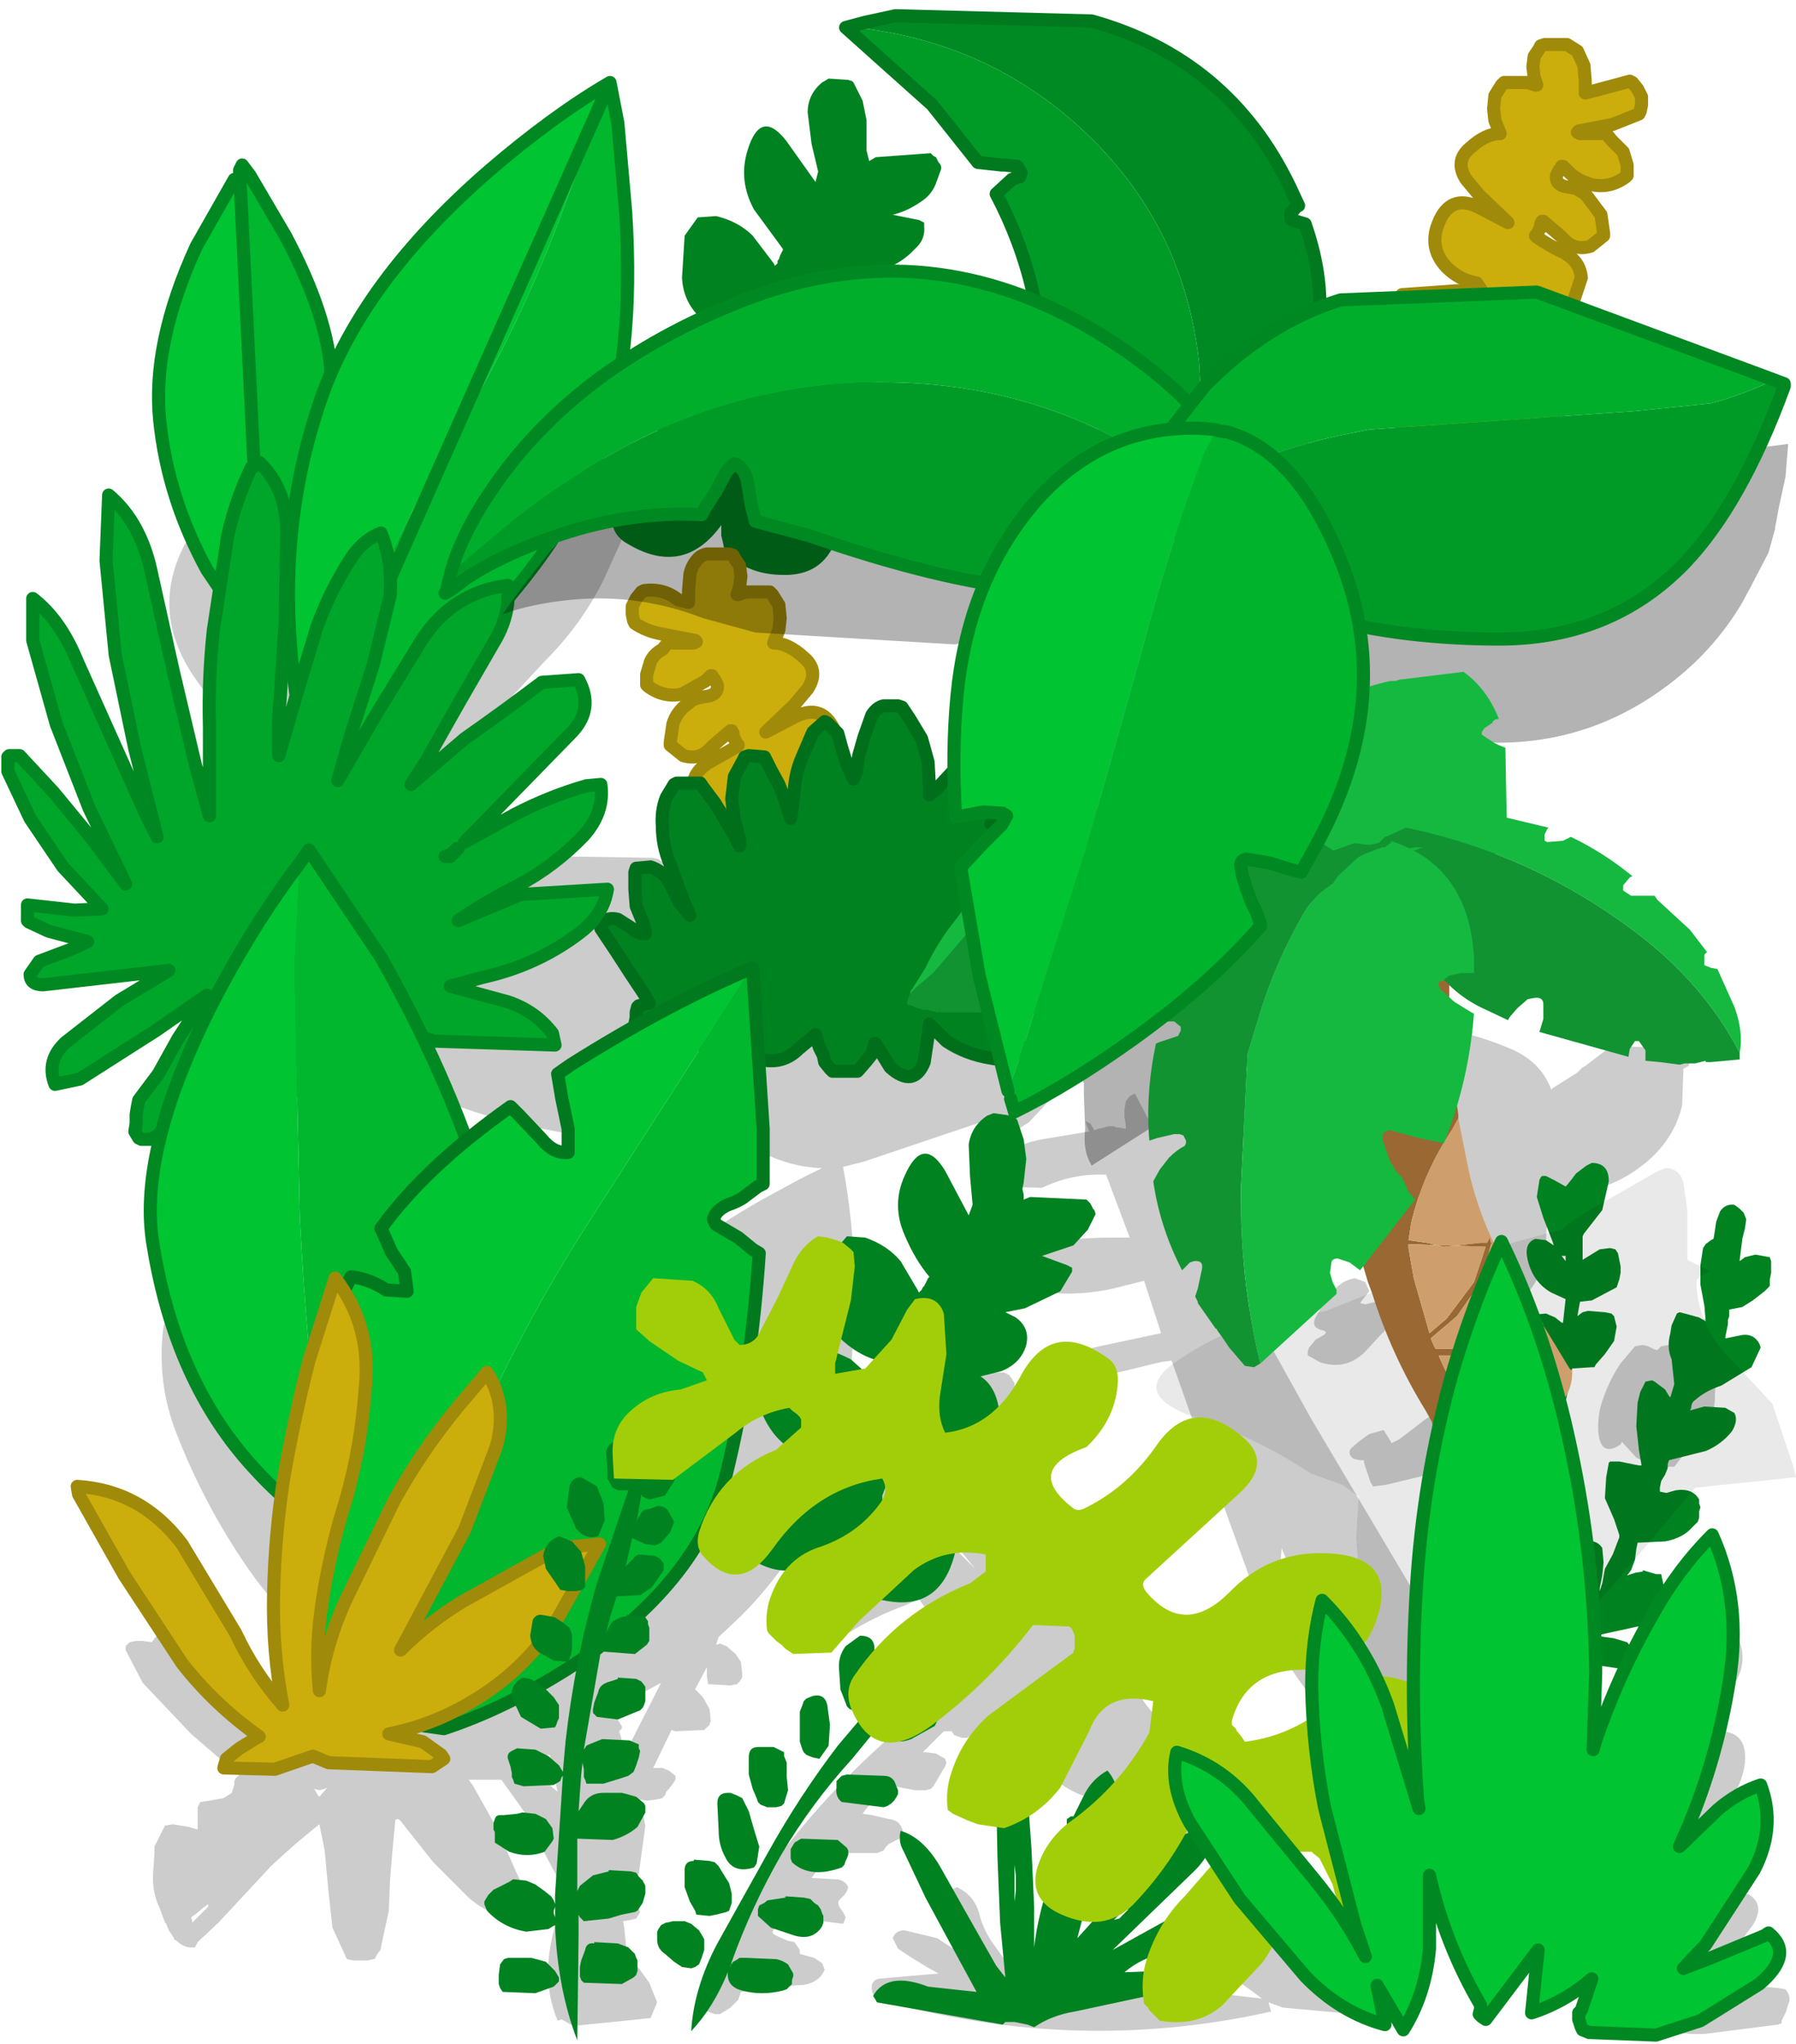 <?xml version="1.0" encoding="UTF-8" standalone="no"?>
<svg xmlns:xlink="http://www.w3.org/1999/xlink" height="78.05px" width="68.6px" xmlns="http://www.w3.org/2000/svg">
  <g transform="matrix(1.0, 0.0, 0.0, 1.0, 4.4, 13.75)">
    <path d="M60.15 26.8 L60.1 26.95 60.0 27.0 59.9 27.05 59.85 28.45 Q59.55 29.75 58.45 30.65 57.35 31.55 56.05 31.75 L54.75 31.6 54.65 33.65 Q54.6 35.3 53.35 36.15 L52.9 35.85 52.75 35.75 52.65 35.6 52.6 35.45 52.5 35.3 52.4 35.0 52.3 34.7 52.25 34.4 52.25 34.1 52.15 34.0 51.95 33.9 51.65 33.8 51.5 33.7 51.45 33.55 51.35 33.55 51.2 33.7 51.0 33.85 50.75 33.95 50.25 33.55 50.1 33.25 49.95 32.9 49.9 32.35 49.75 31.7 49.35 30.85 48.9 30.25 44.65 29.95 Q43.5 29.85 42.6 29.25 L42.5 29.2 42.35 29.35 41.75 30.1 Q41.45 30.5 40.95 30.6 L40.65 30.55 40.5 30.65 40.4 30.75 42.1 33.9 42.25 33.75 42.95 33.25 43.1 33.1 42.8 32.75 42.8 32.5 43.4 31.75 44.15 31.05 Q44.45 30.85 44.75 30.8 L44.95 30.8 45.35 30.8 45.95 30.85 46.2 30.9 46.3 31.05 46.35 31.2 46.4 31.35 46.5 31.5 46.55 31.65 46.55 31.8 46.5 31.95 45.95 32.55 44.0 33.7 43.0 34.45 42.5 34.7 45.7 40.45 49.35 46.6 Q50.6 48.7 51.1 50.9 L50.9 51.0 Q50.55 51.15 50.25 50.8 L50.0 50.35 49.9 50.15 49.85 50.2 49.8 50.3 49.9 50.65 49.9 50.9 49.8 51.15 49.55 51.35 49.55 51.5 49.55 51.65 49.55 51.75 49.55 51.8 49.7 51.9 Q50.2 52.25 50.0 52.7 48.65 52.65 47.75 51.4 L47.6 52.85 Q44.85 50.85 43.5 46.95 L41.2 40.6 40.35 38.2 39.95 38.25 38.1 38.7 36.15 38.95 35.75 38.8 Q35.85 38.1 36.55 37.9 L37.6 37.65 39.95 37.15 39.3 35.15 38.1 35.45 Q36.5 35.8 34.9 35.5 L34.75 35.4 34.75 35.25 34.85 35.1 33.9 34.75 Q33.55 34.6 33.55 34.25 35.45 33.5 38.15 33.5 L38.75 33.5 37.85 31.1 37.8 31.1 Q36.55 31.05 35.4 31.6 L33.2 31.55 Q33.1 31.05 33.45 30.75 34.25 29.95 35.4 29.75 L37.2 29.45 37.05 29.05 37.25 29.15 37.4 29.4 37.55 29.35 37.95 29.25 38.15 29.25 38.25 29.3 38.35 29.3 38.6 29.35 38.6 29.2 38.55 28.9 38.55 28.6 38.6 28.3 38.75 28.1 38.95 28.0 39.55 29.15 40.4 28.65 41.15 28.1 Q41.45 27.8 41.85 27.7 L42.35 27.4 Q43.5 27.1 44.5 26.45 46.6 25.15 49.15 25.3 51.25 25.45 53.2 26.25 54.45 26.75 54.85 27.85 L54.9 27.8 55.85 27.2 56.05 27.0 56.15 26.95 57.0 26.3 57.35 26.2 59.65 26.25 Q59.95 26.25 60.1 26.55 L60.15 26.7 60.15 26.8 M60.55 36.65 L60.75 36.6 Q61.75 36.85 61.4 37.95 61.1 38.75 61.1 39.7 61.05 40.5 60.45 41.1 L59.55 42.25 58.8 42.25 58.1 41.9 57.55 41.3 57.5 41.4 Q56.75 41.9 56.65 40.95 56.6 40.25 56.85 39.6 57.1 38.9 57.5 38.3 L58.05 37.65 58.35 37.6 58.55 37.65 58.75 37.75 58.9 37.8 59.05 37.65 59.35 37.6 59.55 37.65 59.75 37.75 59.85 37.8 59.9 37.65 60.0 37.5 60.15 37.2 60.3 36.9 60.55 36.65 M47.75 35.2 L47.9 35.55 47.7 35.8 47.55 36.0 47.75 36.05 48.15 35.95 48.35 35.75 48.55 35.5 48.75 35.45 49.2 35.55 49.3 35.7 49.35 35.85 49.35 36.0 49.3 36.15 49.25 36.3 48.35 37.2 47.75 37.85 Q47.0 38.6 46.0 38.25 L45.55 38.0 45.55 37.85 45.6 37.7 45.85 37.4 46.2 37.2 46.25 37.1 46.15 37.05 Q45.65 36.95 45.85 36.55 L46.15 36.0 46.35 35.75 46.6 35.45 Q46.85 35.2 47.15 35.1 L47.35 35.05 47.75 35.2 M47.55 41.25 L47.9 41.0 48.45 40.85 48.7 41.25 48.75 41.35 49.05 41.2 49.9 40.55 Q50.45 40.05 51.15 40.4 L51.85 40.3 52.15 40.2 Q53.0 40.75 52.05 41.5 L50.95 42.25 49.95 42.6 48.5 42.95 48.05 43.0 47.95 42.85 47.9 42.7 47.8 42.4 47.7 42.1 47.7 42.0 47.55 42.0 47.3 41.95 Q47.05 41.75 47.2 41.55 L47.55 41.25 M44.55 45.4 Q44.45 46.25 44.75 47.0 L45.35 48.55 45.95 50.05 46.75 51.2 46.25 49.65 45.65 48.1 45.1 46.65 44.55 45.35 44.55 45.4 M60.55 47.95 L60.65 47.8 60.75 47.7 60.9 47.65 60.95 47.65 61.2 47.75 61.35 47.8 61.6 47.9 62.1 49.1 Q62.3 49.9 61.8 50.6 L60.65 51.75 59.45 52.0 Q59.2 51.65 59.3 51.25 59.4 50.75 59.65 50.3 L60.2 49.45 60.65 48.65 60.75 48.4 60.6 48.2 60.55 48.1 60.55 47.95 M22.9 21.35 L22.95 21.95 22.85 22.75 22.45 23.45 21.6 24.35 21.25 24.65 21.3 24.8 21.35 24.95 21.35 25.1 21.35 25.25 21.35 25.4 21.35 25.55 21.25 25.85 21.15 25.95 20.15 26.55 18.15 26.75 Q17.65 26.55 17.55 26.9 L17.6 27.05 17.95 27.45 18.55 28.05 18.85 28.55 19.0 29.15 18.8 29.75 18.7 29.8 15.55 29.2 Q13.15 28.65 11.0 27.6 L10.9 27.45 10.75 27.2 10.3 26.75 9.95 26.25 9.8 25.95 9.5 25.65 9.5 25.5 9.4 24.0 Q9.3 22.85 9.85 21.95 10.6 20.75 11.95 20.3 13.1 19.95 13.95 20.65 L14.4 20.6 Q14.95 20.5 15.25 20.1 15.6 19.55 16.1 19.35 L17.3 18.95 20.5 19.0 20.75 19.05 20.95 19.2 21.35 19.7 21.85 20.15 22.35 20.7 22.85 21.2 22.9 21.35 M33.95 23.65 L34.35 23.75 34.55 23.9 35.2 24.6 35.95 25.35 36.75 26.0 Q37.15 26.25 37.2 26.7 L37.15 26.85 36.5 27.6 35.6 28.35 34.9 29.1 34.35 29.45 33.95 29.4 33.65 29.3 33.5 29.2 33.4 29.1 33.35 29.05 33.05 29.1 28.6 30.6 27.8 30.8 Q28.6 35.05 27.95 39.8 L27.45 42.15 27.7 42.05 28.0 41.6 28.3 41.4 Q29.75 41.3 30.75 42.4 L32.55 44.45 34.3 46.4 35.75 48.05 Q36.0 47.65 36.35 47.9 L36.65 48.3 36.95 48.95 37.3 49.5 37.75 50.1 37.9 50.3 38.05 50.35 38.35 50.4 38.55 50.4 38.8 50.5 39.35 51.3 40.5 52.75 41.65 53.9 42.9 55.35 42.9 55.75 42.8 55.85 42.25 55.85 42.1 55.75 41.95 55.6 41.65 55.45 41.5 55.55 41.5 55.7 41.55 55.85 41.55 56.0 41.5 56.15 41.4 56.3 41.15 56.4 40.95 56.4 40.7 56.3 40.45 56.0 40.4 55.9 40.3 55.7 40.05 55.45 40.0 55.45 39.95 55.6 39.9 55.75 39.8 55.9 39.55 55.95 39.25 55.9 39.15 55.75 39.0 55.5 38.85 55.3 38.7 55.15 38.55 55.0 38.4 54.85 38.3 54.7 38.15 54.75 38.05 54.85 37.95 54.95 37.75 55.0 Q36.3 54.8 35.3 53.6 L33.85 51.75 33.75 51.8 32.55 52.6 32.35 52.6 32.05 52.5 31.95 52.35 31.65 52.35 31.05 52.95 30.85 53.15 30.95 53.15 31.35 53.2 31.7 53.4 31.75 53.55 31.7 53.7 31.6 53.85 31.4 54.2 31.25 54.45 31.15 54.55 30.95 54.6 30.55 54.6 29.5 54.4 28.65 55.35 28.55 55.5 28.9 55.55 29.55 55.7 Q29.95 55.75 30.05 56.05 L30.1 56.2 30.0 56.35 29.95 56.45 29.75 56.55 29.55 56.65 29.45 56.75 29.35 56.9 29.1 57.0 27.9 57.0 27.6 56.9 27.5 56.75 26.6 57.95 27.5 58.0 Q27.85 58.0 28.0 58.3 L27.95 58.45 27.85 58.6 27.7 58.75 Q27.5 58.9 27.8 59.25 L27.9 59.45 27.85 59.6 27.8 59.7 26.6 59.55 25.8 59.0 25.1 60.0 25.15 60.1 25.35 60.2 25.7 60.35 25.95 60.4 26.05 60.55 26.15 60.7 26.15 60.8 26.15 60.85 26.7 61.0 27.0 61.2 27.1 61.45 Q26.85 62.05 26.0 62.05 L23.9 62.3 23.85 62.45 23.8 62.6 23.5 62.9 23.1 63.15 22.9 63.15 22.65 63.05 22.45 63.0 22.2 63.0 22.15 62.9 Q22.45 61.1 23.65 59.45 24.85 57.7 26.2 56.05 27.7 54.25 29.5 52.65 L32.0 50.5 32.15 50.45 32.15 50.5 32.55 50.1 32.6 50.05 32.25 49.5 30.7 47.3 30.15 47.55 Q29.05 47.95 28.0 48.6 L26.45 48.5 26.45 48.35 26.45 48.2 26.55 48.05 26.9 47.75 27.1 47.65 Q26.65 47.55 26.7 47.1 L27.0 46.35 27.2 45.75 Q27.2 45.3 27.5 45.05 L26.7 44.05 Q25.65 46.2 23.9 47.95 L23.05 48.75 22.95 49.05 23.1 49.0 23.35 49.1 23.7 49.4 23.9 49.7 23.95 50.15 23.95 50.3 23.85 50.45 23.75 50.55 23.5 50.6 22.65 50.55 22.6 50.25 22.6 49.9 22.15 50.75 22.45 51.05 22.7 51.5 22.75 51.95 22.7 52.1 22.5 52.3 21.4 52.35 21.25 52.3 20.55 53.75 20.7 53.75 20.9 53.75 21.15 53.85 21.4 54.05 21.4 54.2 21.3 54.35 21.15 54.55 21.05 54.65 21.0 54.8 20.9 54.9 20.7 54.95 20.3 55.0 20.05 54.95 20.05 55.0 20.25 55.95 20.0 57.8 19.8 58.2 19.65 58.35 19.65 58.5 19.75 58.65 19.95 59.0 20.05 59.25 19.9 59.5 19.7 59.55 19.4 59.6 19.45 59.9 19.55 60.9 20.0 61.4 20.4 61.95 20.7 62.7 20.45 63.3 17.5 63.6 17.05 63.35 16.9 63.4 Q16.1 61.5 17.05 59.05 L17.35 58.4 16.85 57.85 16.45 57.1 15.75 55.6 14.75 54.2 13.5 54.2 13.65 54.4 14.55 56.0 15.35 57.8 Q15.8 58.65 15.35 59.45 14.35 59.45 13.5 58.7 L12.15 57.35 11.0 55.9 Q10.8 55.6 10.7 55.75 L10.6 56.8 10.5 58.0 10.45 59.2 10.15 60.6 10.15 60.65 10.1 60.75 10.05 60.8 9.9 61.05 9.85 61.05 9.65 61.1 9.1 61.1 8.85 61.05 8.3 59.85 8.15 58.5 8.0 56.9 7.8 55.9 Q6.85 56.65 5.95 57.5 L3.95 59.65 3.15 60.4 3.05 60.6 Q2.65 60.65 2.35 60.35 L2.25 60.3 2.25 60.25 2.05 59.95 1.95 59.7 1.9 59.65 1.7 59.1 Q1.4 58.5 1.45 57.75 L1.5 57.0 1.5 56.75 1.9 55.95 2.2 55.9 2.8 56.0 3.15 56.1 3.15 55.95 3.15 55.8 3.15 55.5 3.15 55.35 3.15 55.25 3.25 55.05 3.6 55.0 4.15 54.9 4.45 54.7 4.55 54.4 4.55 54.25 4.6 54.15 4.7 54.05 4.75 54.05 2.9 52.45 1.05 50.5 0.4 49.25 0.4 49.1 0.55 48.95 0.8 48.9 1.05 48.9 1.4 48.95 1.5 48.8 1.6 48.7 1.75 48.65 1.8 48.65 Q2.9 49.0 3.65 49.8 L5.2 51.45 Q5.95 52.25 6.85 52.8 L7.6 53.35 Q7.75 53.15 8.1 53.1 9.1 52.95 9.95 52.45 L9.3 52.15 10.05 50.1 Q7.15 49.15 5.05 46.1 3.4 43.7 2.35 41.0 1.65 39.25 1.8 37.3 1.85 36.5 2.25 35.95 L2.0 35.8 2.0 35.65 Q2.0 35.25 2.5 35.15 L2.8 35.1 3.25 35.0 3.4 34.95 3.85 35.05 4.2 35.3 4.55 35.5 4.9 35.7 5.0 35.85 5.0 35.95 Q6.6 36.7 7.75 38.3 9.3 40.45 10.35 42.95 L11.55 46.7 12.7 44.35 Q14.9 40.25 18.2 37.0 21.45 33.75 25.45 31.65 26.25 31.2 27.0 30.85 25.6 30.8 24.35 30.05 L24.2 30.15 24.1 30.2 23.9 30.3 23.7 30.3 Q23.3 30.25 23.15 30.0 22.25 28.8 22.45 27.3 22.65 25.75 23.95 24.85 26.9 22.8 30.75 23.55 L33.95 23.65 M18.5 2.95 Q21.1 2.95 20.15 5.1 L18.65 8.4 Q17.8 10.1 16.45 11.45 L14.5 13.55 Q14.65 16.9 10.9 16.65 5.85 16.35 2.95 12.0 1.35 9.55 2.65 7.05 3.0 6.4 3.65 6.1 3.7 5.35 4.05 4.6 5.05 2.4 6.95 3.9 8.55 5.1 10.5 5.7 L11.4 5.85 12.25 5.05 Q13.6 3.4 15.9 3.35 L18.5 2.95 M28.85 42.4 L29.7 43.35 30.7 44.2 31.75 45.05 32.8 46.1 32.85 46.15 31.95 45.05 31.05 44.2 30.2 43.25 Q29.6 42.5 28.85 42.4 M27.15 42.95 L27.1 43.15 27.3 43.35 27.3 43.15 27.2 43.0 27.15 42.95 M28.45 46.1 L28.0 45.65 27.9 45.8 27.85 46.1 28.4 46.15 28.45 46.1 M34.35 39.35 Q34.35 40.0 33.75 40.45 L33.0 41.15 32.3 41.9 31.75 42.25 Q31.35 42.2 31.3 41.85 L31.2 40.8 Q31.15 40.3 31.45 39.95 L32.55 38.95 33.15 38.65 33.95 38.65 34.15 38.75 34.35 39.05 34.35 39.35 M33.35 47.7 L33.25 47.8 33.3 47.95 33.45 48.1 33.6 48.25 33.75 48.35 34.05 48.65 34.05 48.6 33.9 48.4 33.8 48.3 33.7 48.15 33.6 47.95 33.55 47.85 33.5 47.7 33.35 47.7 M36.25 53.2 L36.4 53.35 36.45 53.35 36.35 53.2 36.2 53.05 36.05 52.9 35.75 52.65 35.65 52.6 35.8 52.75 35.95 52.9 36.1 53.05 36.25 53.2 M32.15 58.3 Q32.8 58.6 33.0 59.3 33.15 59.95 33.6 60.55 L34.35 61.6 34.8 62.45 Q35.05 62.75 35.6 62.65 L37.85 62.35 37.85 62.2 37.95 62.05 38.05 61.95 38.15 61.9 43.75 62.55 43.8 62.55 42.3 61.45 41.3 60.35 41.15 60.2 41.1 60.05 41.1 59.9 41.15 59.75 41.15 59.45 41.15 59.15 Q41.1 58.9 41.3 58.75 41.4 58.65 41.55 58.6 L41.55 58.55 Q42.75 58.65 43.9 59.1 44.95 59.55 45.85 60.2 L47.85 61.45 49.35 62.4 49.35 62.55 49.35 62.7 49.25 62.85 49.2 63.0 49.1 63.15 49.0 63.3 44.6 62.9 44.05 62.7 44.15 63.05 Q36.8 64.7 29.35 62.65 28.85 62.55 28.9 62.05 28.95 61.85 29.15 61.8 L30.25 61.7 31.45 61.6 31.0 61.35 30.35 60.95 29.9 60.65 29.7 60.25 Q29.8 59.95 30.15 59.95 L31.4 60.25 32.55 61.0 32.7 61.05 32.4 60.45 31.95 59.7 31.65 58.95 Q31.6 58.55 31.95 58.4 L32.15 58.3 M19.15 51.85 L19.35 52.15 19.35 52.25 19.25 52.35 19.45 53.0 19.5 53.15 20.85 50.5 18.65 51.7 18.9 51.75 19.15 51.85 M16.65 53.45 L16.6 53.25 16.15 53.3 16.25 53.8 16.45 54.2 16.7 54.5 16.9 54.65 16.75 54.05 16.65 53.45 M8.1 54.5 L8.0 54.55 7.8 54.6 7.6 54.55 7.75 54.8 7.8 54.85 8.1 54.5 M3.35 59.1 L3.05 59.35 2.9 59.45 2.95 59.65 3.05 59.55 3.3 59.3 3.55 59.05 3.55 58.95 3.35 59.1 M62.25 53.55 Q62.15 54.35 61.65 55.05 L60.85 56.55 Q60.5 57.3 59.8 57.4 L59.65 57.25 59.65 57.1 59.7 56.8 59.6 56.55 59.5 56.2 59.6 55.45 59.85 54.25 Q59.9 53.7 60.35 53.2 L61.35 52.35 Q62.35 52.4 62.25 53.55 M61.7 60.9 L60.9 61.9 59.95 62.6 59.6 62.3 59.5 61.95 59.65 61.45 59.7 61.0 59.8 60.85 60.5 60.3 61.25 59.6 61.95 58.8 62.35 58.55 Q63.05 58.95 62.55 59.75 L61.7 60.9 M63.95 62.65 L63.9 62.8 63.8 63.1 63.65 63.4 63.65 63.5 63.5 63.55 60.75 63.9 Q59.1 64.0 58.4 63.1 L58.45 62.95 Q58.55 62.55 58.95 62.65 L60.85 62.55 Q60.85 62.1 61.35 62.1 L62.75 62.1 62.95 62.1 63.5 62.15 63.8 62.2 63.9 62.35 63.95 62.5 63.95 62.65" fill="#000000" fill-opacity="0.2" fill-rule="evenodd" stroke="none"/>
    <path d="M28.55 -9.9 L28.7 -9.15 28.7 -8.25 28.7 -8.0 28.75 -7.8 28.8 -7.6 29.05 -7.75 31.15 -7.9 31.25 -7.8 31.35 -7.75 31.4 -7.65 31.45 -7.55 31.5 -7.5 31.55 -7.4 31.55 -7.3 31.35 -6.75 Q31.2 -6.35 30.85 -6.1 30.3 -5.7 29.7 -5.55 L30.7 -5.35 30.9 -5.25 30.9 -5.1 Q30.95 -4.6 30.55 -4.25 30.05 -3.7 29.3 -3.45 28.95 -3.3 28.6 -3.25 L29.0 -3.1 Q29.6 -2.75 29.5 -2.1 29.4 -1.4 28.7 -1.0 28.3 -0.8 27.9 -0.7 28.5 -0.45 28.75 0.4 29.05 1.45 28.3 2.25 26.85 3.8 24.9 2.85 L24.9 2.95 24.9 3.2 24.85 3.5 24.8 3.85 24.7 4.25 24.7 4.4 Q25.75 4.3 27.1 5.0 27.8 5.4 27.7 6.2 27.35 8.25 25.5 8.2 24.25 8.2 23.35 7.4 L23.3 7.3 23.25 7.15 23.2 6.9 23.15 6.7 23.15 6.45 23.15 6.3 Q21.7 8.3 19.55 7.0 18.85 6.6 19.0 5.75 19.25 3.9 21.45 3.9 L22.9 3.8 22.9 3.75 22.95 3.6 23.0 3.4 23.1 3.25 23.15 3.1 23.15 2.95 Q20.85 3.55 19.8 1.6 19.6 1.15 19.7 0.65 20.15 -1.85 22.9 -0.8 L23.95 -0.05 24.0 -0.15 24.0 -0.2 24.05 -0.35 24.1 -0.55 24.15 -0.7 24.25 -0.85 Q23.4 -0.85 22.55 -1.45 21.7 -2.1 21.65 -3.15 L21.75 -4.75 22.25 -5.45 22.95 -5.5 Q23.8 -5.3 24.35 -4.75 L25.15 -3.7 25.2 -3.6 25.3 -3.7 25.3 -3.8 25.35 -3.85 25.4 -4.0 25.5 -4.2 25.5 -4.25 24.4 -5.75 Q23.8 -6.85 24.15 -8.0 24.65 -9.65 25.65 -8.35 L26.75 -6.8 26.85 -7.2 26.6 -8.25 26.45 -9.45 Q26.45 -10.15 27.0 -10.6 L27.25 -10.75 28.0 -10.7 28.15 -10.65 28.2 -10.6 28.55 -9.9 M34.45 29.0 L34.7 29.75 34.8 30.5 34.7 31.4 34.65 31.65 34.7 31.85 34.7 32.05 34.95 31.95 37.1 32.05 37.2 32.15 37.25 32.2 37.3 32.3 37.35 32.4 37.4 32.45 37.45 32.6 37.4 32.7 37.15 33.2 36.6 33.8 35.4 34.2 36.35 34.55 36.55 34.65 36.55 34.8 36.1 35.55 34.75 36.2 34.0 36.35 34.4 36.55 Q34.95 36.95 34.8 37.6 34.6 38.3 33.85 38.6 L33.05 38.8 Q33.6 39.15 33.75 40.0 33.95 41.1 33.1 41.8 31.5 43.15 29.7 42.0 L29.65 42.1 29.65 42.35 29.55 42.6 29.45 42.95 29.3 43.35 29.3 43.5 Q30.35 43.5 31.65 44.35 32.25 44.85 32.05 45.65 31.5 47.65 29.65 47.4 28.4 47.25 27.6 46.35 L27.55 46.25 27.55 46.1 27.5 45.85 27.5 45.65 27.5 45.4 27.55 45.25 Q25.85 47.05 23.9 45.5 23.25 45.05 23.5 44.2 23.95 42.4 26.1 42.65 L27.55 42.7 27.55 42.65 27.65 42.5 27.7 42.35 27.85 42.2 27.9 42.1 27.9 41.95 Q25.55 42.2 24.7 40.2 24.6 39.7 24.75 39.25 25.45 36.8 28.1 38.15 L29.05 39.0 29.1 38.9 29.1 38.85 29.2 38.75 29.25 38.55 29.35 38.4 29.45 38.25 Q28.6 38.15 27.8 37.45 27.05 36.7 27.1 35.65 L27.4 34.1 27.95 33.45 28.65 33.5 Q29.5 33.8 30.0 34.4 L30.65 35.5 30.7 35.6 30.8 35.5 30.85 35.4 30.9 35.35 30.95 35.25 31.05 35.05 31.1 35.0 Q30.55 34.35 30.15 33.4 29.65 32.25 30.15 31.15 30.85 29.55 31.7 30.95 L32.6 32.65 32.75 32.25 32.65 31.15 32.6 29.95 Q32.7 29.25 33.3 28.85 L33.55 28.75 34.25 28.85 34.4 28.95 34.45 29.0" fill="#008221" fill-rule="evenodd" stroke="none"/>
    <path d="M49.15 -2.4 L49.15 -2.5 51.25 -2.65 52.2 -2.6 52.2 -2.65 52.0 -2.95 Q51.35 -3.05 50.85 -3.55 50.15 -4.3 50.55 -5.25 51.0 -6.35 52.05 -5.85 L53.2 -5.25 52.1 -6.3 51.6 -6.9 Q51.15 -7.6 51.75 -8.1 52.35 -8.65 52.9 -8.65 L52.7 -9.15 52.65 -9.6 52.7 -10.1 52.95 -10.5 53.05 -10.6 53.95 -10.6 54.25 -10.5 54.3 -10.5 54.2 -10.8 54.15 -11.2 54.2 -11.6 54.4 -11.9 54.45 -12.0 54.6 -12.05 55.45 -12.05 55.85 -11.8 56.1 -11.25 56.15 -10.65 56.15 -10.25 56.15 -10.2 56.55 -10.3 57.85 -10.65 57.95 -10.6 58.15 -10.35 58.3 -10.05 58.3 -9.75 58.25 -9.5 58.2 -9.4 57.2 -9.0 55.9 -8.75 55.85 -8.7 55.95 -8.65 56.85 -8.65 56.95 -8.65 57.15 -8.4 57.6 -7.95 57.75 -7.45 57.75 -7.05 57.7 -7.0 Q57.1 -6.55 56.4 -6.7 55.85 -6.85 55.5 -7.2 L55.4 -7.3 55.3 -7.4 55.25 -7.4 55.2 -7.3 55.15 -7.25 55.1 -7.15 55.05 -7.05 Q55.0 -6.65 55.55 -6.6 L55.8 -6.55 56.15 -6.35 56.75 -5.55 56.85 -4.85 56.85 -4.75 56.35 -4.35 Q55.7 -4.15 55.25 -4.7 L54.55 -5.3 54.5 -5.3 54.45 -5.2 54.45 -5.05 54.4 -5.0 54.35 -4.9 54.3 -4.8 54.25 -4.75 54.3 -4.7 Q54.8 -4.35 55.35 -4.1 L55.5 -4.0 Q55.95 -3.7 56.0 -3.15 L55.7 -2.25 55.6 -2.1 54.3 -2.15 53.9 -2.3 53.8 -2.4 53.55 -2.3 53.5 -2.25 53.5 -2.2 53.45 -2.1 53.4 -2.05 Q53.35 -1.65 53.75 -1.7 L54.5 -1.6 54.75 -1.45 55.2 -0.6 55.15 0.15 55.1 0.25 54.75 0.4 53.2 0.75 53.15 0.8 Q53.05 1.25 54.0 1.3 L54.6 1.3 54.65 1.35 54.85 1.75 54.95 2.15 55.05 2.55 55.05 2.9 55.05 2.95 54.85 3.25 Q53.8 4.65 51.9 4.35 L50.65 4.25 50.4 4.15 49.35 3.05 49.2 2.75 49.0 2.2 Q48.85 1.55 49.35 1.05 L49.7 0.75 51.15 0.8 Q51.5 0.9 51.55 0.65 L51.6 0.55 51.65 0.45 51.1 0.25 50.7 0.05 49.8 -0.75 49.25 -1.3 49.2 -1.35 49.2 -1.5 49.15 -1.75 49.1 -2.0 49.1 -2.25 49.15 -2.4" fill="#cbae0c" fill-rule="evenodd" stroke="none"/>
    <path d="M49.15 -2.4 L49.1 -2.25 49.1 -2.0 49.15 -1.75 49.2 -1.5 49.2 -1.35 49.25 -1.3 49.8 -0.75 50.7 0.05 51.1 0.25 51.65 0.45 51.6 0.55 51.55 0.65 Q51.5 0.9 51.15 0.8 L49.7 0.75 49.35 1.05 Q48.85 1.55 49.0 2.2 L49.2 2.75 49.35 3.05 50.4 4.15 50.65 4.25 51.9 4.35 Q53.8 4.65 54.85 3.25 L55.05 2.95 55.05 2.9 55.05 2.55 54.95 2.15 54.85 1.75 54.65 1.35 54.6 1.3 54.0 1.3 Q53.05 1.25 53.15 0.8 L53.2 0.75 54.75 0.4 55.1 0.25 55.15 0.15 55.2 -0.6 54.75 -1.45 54.5 -1.6 53.75 -1.7 Q53.35 -1.65 53.4 -2.05 L53.45 -2.1 53.5 -2.2 53.5 -2.25 53.55 -2.3 53.8 -2.4 53.9 -2.3 54.3 -2.15 55.6 -2.1 55.7 -2.25 56.0 -3.15 Q55.95 -3.7 55.5 -4.0 L55.35 -4.1 Q54.8 -4.35 54.3 -4.7 L54.25 -4.75 54.3 -4.8 54.35 -4.9 54.4 -5.0 54.45 -5.05 54.45 -5.2 54.5 -5.3 54.55 -5.3 55.25 -4.7 Q55.7 -4.15 56.35 -4.35 L56.85 -4.75 56.85 -4.85 56.75 -5.55 56.15 -6.35 55.8 -6.55 55.55 -6.6 Q55.0 -6.65 55.05 -7.05 L55.1 -7.15 55.15 -7.25 55.2 -7.3 55.25 -7.4 55.3 -7.4 55.4 -7.3 55.5 -7.2 Q55.85 -6.85 56.4 -6.7 57.1 -6.55 57.7 -7.0 L57.75 -7.05 57.75 -7.45 57.6 -7.95 57.15 -8.4 56.95 -8.65 56.85 -8.65 55.95 -8.65 55.85 -8.7 55.9 -8.75 57.2 -9.0 58.2 -9.4 58.25 -9.5 58.3 -9.75 58.3 -10.05 58.15 -10.35 57.95 -10.6 57.85 -10.65 56.55 -10.3 56.15 -10.2 56.15 -10.25 56.15 -10.65 56.1 -11.25 55.85 -11.8 55.45 -12.05 54.6 -12.05 54.45 -12.0 54.4 -11.9 54.2 -11.6 54.15 -11.2 54.2 -10.8 54.3 -10.5 54.25 -10.5 53.95 -10.6 53.05 -10.6 52.95 -10.5 52.7 -10.1 52.65 -9.6 52.7 -9.15 52.9 -8.65 Q52.35 -8.65 51.75 -8.1 51.15 -7.6 51.6 -6.9 L52.1 -6.3 53.2 -5.25 52.05 -5.85 Q51.0 -6.35 50.55 -5.25 50.15 -4.3 50.85 -3.55 51.35 -3.05 52.0 -2.95 L52.2 -2.65 52.2 -2.6 51.25 -2.65 49.15 -2.5 49.15 -2.4 Z" fill="none" stroke="#a08a0a" stroke-linecap="round" stroke-linejoin="round" stroke-width="0.5"/>
    <path d="M23.65 7.55 L23.85 7.85 23.9 8.25 23.85 8.65 23.75 8.95 23.8 8.95 24.1 8.85 25.0 8.85 25.1 8.95 25.35 9.35 25.4 9.85 25.35 10.3 25.15 10.8 Q25.7 10.8 26.3 11.35 26.9 11.85 26.45 12.55 L25.95 13.15 24.85 14.2 26.0 13.6 Q27.05 13.1 27.5 14.2 27.9 15.15 27.2 15.9 26.7 16.4 26.05 16.5 25.7 16.6 25.85 16.8 L25.85 16.85 26.8 16.8 28.9 16.95 28.9 17.05 28.95 17.2 28.95 17.45 28.9 17.7 28.85 17.95 28.85 18.1 28.8 18.15 28.25 18.7 27.35 19.5 26.95 19.7 26.4 19.9 26.45 20.0 26.5 20.1 Q26.55 20.35 26.9 20.25 L28.35 20.2 28.7 20.5 Q29.2 21.0 29.05 21.65 L28.85 22.2 28.7 22.5 27.65 23.6 27.4 23.7 26.15 23.8 Q24.25 24.1 23.2 22.7 L23.0 22.4 23.0 22.35 23.0 22.0 23.1 21.6 23.2 21.2 23.4 20.8 23.45 20.75 24.05 20.75 Q25.0 20.7 24.9 20.25 L24.85 20.2 23.3 19.85 22.95 19.7 22.9 19.6 22.85 18.85 Q22.95 18.35 23.3 18.0 23.4 17.9 23.55 17.85 L24.3 17.75 24.65 17.4 24.6 17.35 24.55 17.25 24.55 17.2 24.5 17.15 24.25 17.05 24.15 17.15 23.75 17.3 22.45 17.35 22.35 17.2 Q22.05 16.8 22.05 16.3 22.1 15.75 22.55 15.45 22.6 15.35 22.7 15.35 L23.75 14.75 23.8 14.7 23.75 14.65 23.7 14.55 23.65 14.45 23.6 14.4 23.6 14.25 23.55 14.15 23.5 14.15 22.8 14.75 Q22.35 15.3 21.7 15.1 L21.2 14.7 21.2 14.6 21.3 13.9 Q21.45 13.4 21.9 13.1 22.05 12.95 22.25 12.9 L22.5 12.85 Q23.05 12.8 23.0 12.4 L22.95 12.3 22.9 12.2 22.85 12.15 22.8 12.05 22.75 12.05 22.65 12.15 22.55 12.25 21.65 12.75 Q20.95 12.9 20.35 12.45 L20.3 12.4 20.3 12.0 20.45 11.5 Q20.6 11.2 20.9 11.05 L21.1 10.8 21.2 10.8 22.1 10.8 22.2 10.75 22.15 10.7 20.85 10.45 Q20.3 10.35 19.85 10.05 L19.8 9.95 19.75 9.7 19.75 9.4 19.9 9.1 20.1 8.85 20.2 8.8 Q20.95 8.7 21.5 9.15 L21.9 9.25 21.9 9.2 21.9 8.8 21.95 8.2 Q22.0 7.9 22.2 7.65 22.35 7.45 22.6 7.4 L23.45 7.4 23.6 7.45 23.65 7.55" fill="#cbae0c" fill-rule="evenodd" stroke="none"/>
    <path d="M23.65 7.55 L23.85 7.85 23.9 8.25 23.85 8.65 23.75 8.95 23.8 8.95 24.1 8.85 25.0 8.85 25.1 8.95 25.35 9.35 25.4 9.85 25.35 10.3 25.15 10.8 Q25.7 10.8 26.3 11.35 26.9 11.85 26.45 12.55 L25.95 13.15 24.85 14.2 26.0 13.6 Q27.05 13.1 27.5 14.2 27.9 15.15 27.2 15.9 26.7 16.4 26.05 16.5 25.7 16.6 25.85 16.8 L25.85 16.85 26.8 16.8 28.9 16.95 28.9 17.05 28.95 17.2 28.95 17.45 28.9 17.7 28.85 17.95 28.85 18.1 28.8 18.15 28.25 18.7 27.35 19.5 26.95 19.7 26.4 19.9 26.45 20.0 26.5 20.1 Q26.55 20.35 26.9 20.25 L28.35 20.2 28.7 20.5 Q29.2 21.0 29.05 21.65 L28.85 22.2 28.7 22.5 27.65 23.6 27.4 23.7 26.15 23.8 Q24.25 24.1 23.2 22.7 L23.0 22.4 23.0 22.35 23.0 22.0 23.1 21.6 23.2 21.2 23.4 20.8 23.45 20.75 24.05 20.75 Q25.0 20.7 24.9 20.25 L24.85 20.2 23.3 19.85 22.95 19.7 22.9 19.6 22.85 18.85 Q22.95 18.35 23.3 18.0 23.4 17.9 23.55 17.85 L24.3 17.75 24.65 17.4 24.6 17.35 24.55 17.25 24.55 17.2 24.5 17.15 24.25 17.05 24.15 17.15 23.75 17.3 22.45 17.35 22.35 17.2 Q22.05 16.8 22.05 16.3 22.1 15.75 22.55 15.45 22.6 15.35 22.7 15.35 L23.75 14.75 23.8 14.7 23.75 14.65 23.7 14.55 23.65 14.45 23.6 14.4 23.6 14.25 23.55 14.15 23.5 14.15 22.8 14.75 Q22.35 15.3 21.7 15.1 L21.2 14.7 21.2 14.6 21.3 13.9 Q21.45 13.4 21.9 13.1 22.05 12.95 22.25 12.9 L22.5 12.85 Q23.05 12.8 23.0 12.4 L22.95 12.3 22.9 12.2 22.85 12.15 22.8 12.05 22.75 12.05 22.65 12.15 22.55 12.25 21.65 12.75 Q20.95 12.9 20.35 12.45 L20.3 12.4 20.3 12.0 20.45 11.5 Q20.6 11.2 20.9 11.05 L21.1 10.8 21.2 10.8 22.1 10.8 22.2 10.75 22.15 10.7 20.85 10.45 Q20.3 10.35 19.85 10.05 L19.8 9.95 19.75 9.7 19.75 9.4 19.9 9.1 20.1 8.85 20.2 8.8 Q20.95 8.7 21.5 9.15 L21.9 9.25 21.9 9.2 21.9 8.8 21.95 8.2 Q22.0 7.9 22.2 7.65 22.35 7.45 22.6 7.4 L23.45 7.4 23.6 7.45 23.65 7.55 Z" fill="none" stroke="#a08a0a" stroke-linecap="round" stroke-linejoin="round" stroke-width="0.5"/>
    <path d="M29.9 13.2 L30.05 13.25 30.35 13.7 30.8 14.45 31.05 15.35 31.1 16.3 31.1 16.6 31.35 16.4 32.0 15.7 32.7 14.9 33.35 14.15 33.45 14.1 33.55 14.05 34.15 14.1 34.35 14.5 34.4 15.3 34.15 16.25 33.65 17.3 33.45 17.7 33.7 17.6 34.7 17.0 Q35.5 16.55 36.4 16.75 L36.55 17.1 36.5 17.8 36.0 18.6 35.15 19.5 35.05 19.65 Q36.05 19.2 37.0 19.95 37.85 20.55 37.0 21.2 L35.05 22.05 35.25 22.15 Q35.8 22.3 36.15 22.7 L36.8 23.45 37.1 23.85 37.15 23.95 37.15 24.0 37.15 24.1 37.15 24.2 37.15 24.25 37.15 24.35 37.1 24.45 36.75 24.7 33.7 24.6 33.65 24.65 34.0 25.0 34.35 25.55 34.5 26.0 34.55 26.35 Q34.15 26.8 33.45 26.65 32.5 26.5 31.75 26.0 L31.1 25.35 31.05 25.8 30.9 26.8 Q30.5 27.8 29.6 27.0 L29.05 26.1 29.0 26.1 28.95 26.35 28.9 26.5 28.7 26.75 28.4 27.1 28.35 27.15 28.3 27.15 27.55 27.15 27.4 27.15 27.3 27.05 27.1 26.8 27.05 26.55 26.9 26.25 26.8 25.95 26.75 25.75 26.7 25.8 26.1 26.3 Q25.5 26.9 24.65 26.7 L24.5 26.7 24.45 26.6 24.4 26.5 24.4 26.35 24.35 26.2 24.3 26.05 24.3 25.9 24.3 25.8 24.3 25.75 23.7 26.0 22.05 26.15 21.95 26.1 21.9 26.0 21.8 25.9 21.75 25.85 21.65 25.75 21.55 25.8 21.2 25.85 20.1 25.85 20.0 25.75 19.9 25.6 19.85 25.35 19.9 25.1 19.9 24.9 19.95 24.7 20.0 24.65 20.05 24.65 20.15 24.6 20.4 24.55 20.2 24.2 19.7 23.45 19.15 22.6 18.55 21.7 18.55 21.55 18.6 21.5 Q18.8 21.25 19.2 21.35 L19.75 21.7 Q19.95 21.9 20.25 21.9 L20.25 21.85 20.15 21.45 19.9 20.85 19.85 20.2 19.85 19.55 19.9 19.4 20.45 19.35 Q20.9 19.5 21.15 19.9 L21.55 20.7 21.95 21.2 21.65 20.5 21.2 19.25 Q20.9 18.55 20.9 17.8 20.85 17.2 21.05 16.7 L21.35 16.2 21.45 16.15 22.2 16.15 22.35 16.15 22.45 16.3 22.9 16.9 23.3 17.55 23.65 18.15 23.85 18.55 23.85 18.3 23.65 17.55 23.55 16.75 23.65 15.9 24.0 15.25 24.05 15.15 24.2 15.1 24.8 15.15 24.85 15.25 25.05 15.65 25.35 16.2 25.6 16.85 25.8 17.5 25.85 17.15 25.95 16.3 Q26.0 15.75 26.2 15.25 L26.65 14.2 27.1 13.8 27.2 13.85 27.6 14.25 27.75 14.8 27.95 15.45 28.2 16.0 28.3 15.75 28.4 15.1 28.6 14.4 28.9 13.55 Q29.1 13.25 29.35 13.2 L29.9 13.2" fill="#008221" fill-rule="evenodd" stroke="none"/>
    <path d="M29.9 13.2 L30.05 13.25 30.35 13.7 30.8 14.45 31.05 15.35 31.1 16.3 31.1 16.6 31.35 16.4 32.0 15.7 32.7 14.9 33.35 14.15 33.45 14.1 33.55 14.05 34.15 14.1 34.35 14.5 34.4 15.3 34.15 16.25 33.65 17.3 33.45 17.7 33.7 17.6 34.7 17.0 Q35.5 16.55 36.4 16.75 L36.55 17.1 36.5 17.8 36.0 18.6 35.15 19.5 35.05 19.65 Q36.05 19.2 37.0 19.95 37.85 20.55 37.0 21.2 L35.05 22.05 35.25 22.15 Q35.8 22.3 36.15 22.7 L36.8 23.45 37.1 23.85 37.15 23.95 37.15 24.0 37.15 24.1 37.15 24.2 37.15 24.25 37.15 24.35 37.1 24.45 36.75 24.7 33.7 24.6 33.65 24.65 34.0 25.0 34.35 25.55 34.5 26.0 34.55 26.35 Q34.15 26.8 33.45 26.65 32.5 26.5 31.75 26.0 L31.1 25.35 31.05 25.8 30.9 26.8 Q30.5 27.8 29.6 27.0 L29.05 26.1 29.0 26.1 28.95 26.35 28.9 26.5 28.7 26.75 28.4 27.1 28.35 27.15 28.3 27.15 27.55 27.15 27.4 27.15 27.3 27.05 27.1 26.8 27.05 26.55 26.9 26.25 26.8 25.95 26.75 25.75 26.7 25.8 26.1 26.3 Q25.5 26.9 24.65 26.7 L24.5 26.7 24.45 26.6 24.4 26.5 24.4 26.35 24.35 26.2 24.3 26.05 24.3 25.9 24.3 25.8 24.3 25.75 23.7 26.0 22.05 26.15 21.95 26.1 21.9 26.0 21.8 25.9 21.75 25.85 21.65 25.75 21.55 25.8 21.2 25.85 20.1 25.85 20.0 25.75 19.9 25.6 19.85 25.35 19.9 25.1 19.9 24.9 19.95 24.7 20.0 24.65 20.05 24.65 20.15 24.6 20.4 24.55 20.2 24.2 19.7 23.45 19.15 22.6 18.55 21.7 18.55 21.55 18.6 21.5 Q18.8 21.25 19.2 21.35 L19.75 21.7 Q19.95 21.9 20.25 21.9 L20.25 21.85 20.15 21.45 19.9 20.85 19.85 20.2 19.85 19.55 19.9 19.4 20.45 19.35 Q20.9 19.5 21.15 19.9 L21.55 20.7 21.95 21.2 21.65 20.5 21.2 19.25 Q20.9 18.55 20.9 17.8 20.85 17.2 21.05 16.7 L21.35 16.2 21.45 16.15 22.2 16.15 22.35 16.15 22.45 16.3 22.9 16.9 23.3 17.55 23.65 18.15 23.85 18.55 23.85 18.3 23.65 17.55 23.55 16.75 23.65 15.9 24.0 15.25 24.05 15.15 24.2 15.1 24.8 15.15 24.85 15.25 25.05 15.65 25.35 16.2 25.6 16.85 25.8 17.5 25.85 17.15 25.95 16.3 Q26.0 15.75 26.2 15.25 L26.65 14.2 27.1 13.8 27.2 13.85 27.6 14.25 27.75 14.8 27.95 15.45 28.2 16.0 28.3 15.75 28.4 15.1 28.6 14.4 28.9 13.55 Q29.1 13.25 29.35 13.2 L29.9 13.2 Z" fill="none" stroke="#006f1c" stroke-linecap="round" stroke-linejoin="round" stroke-width="0.5"/>
    <path d="M5.6 10.1 L5.45 10.35 4.95 10.15 3.5 8.0 Q2.0 5.25 1.7 2.3 1.4 -0.65 3.1 -4.35 L4.55 -6.9 4.8 -1.9 5.35 6.1 5.6 10.1" fill="#00c431" fill-rule="evenodd" stroke="none"/>
    <path d="M4.55 -6.9 L4.75 -7.25 4.85 -7.45 5.15 -7.05 6.5 -4.75 Q8.15 -1.65 8.25 0.6 8.5 3.35 6.95 7.1 L5.75 9.85 5.6 10.1 5.35 6.1 4.8 -1.9 4.55 -6.9" fill="#00b72e" fill-rule="evenodd" stroke="none"/>
    <path d="M5.6 10.1 L5.45 10.35 4.95 10.15 3.5 8.0 Q2.0 5.25 1.7 2.3 1.4 -0.65 3.1 -4.35 L4.55 -6.9 M4.75 -7.25 L4.85 -7.45 5.15 -7.05 6.5 -4.75 Q8.15 -1.65 8.25 0.6 8.5 3.35 6.95 7.1 L5.75 9.85 5.6 10.1 Z" fill="none" stroke="#008822" stroke-linecap="round" stroke-linejoin="round" stroke-width="0.5"/>
    <path d="M7.5 15.1 L7.4 15.0 Q6.9 13.45 6.7 10.95 6.3 6.0 7.85 1.5 9.4 -3.0 14.3 -7.25 16.75 -9.35 18.9 -10.6 L17.2 -6.0 Q15.55 -1.45 13.0 2.8 10.65 6.8 8.75 11.2 7.9 13.15 7.5 15.1" fill="#00c431" fill-rule="evenodd" stroke="none"/>
    <path d="M18.9 -10.6 L19.2 -9.05 19.5 -5.65 Q19.85 0.0 18.55 3.35 17.0 7.45 12.3 11.95 L8.1 15.55 7.95 15.65 7.5 15.1 Q7.9 13.15 8.75 11.2 10.65 6.8 13.0 2.8 15.55 -1.45 17.2 -6.0 L18.9 -10.6" fill="#00b72e" fill-rule="evenodd" stroke="none"/>
    <path d="M18.9 -10.6 L19.2 -9.05 19.5 -5.65 Q19.85 0.0 18.55 3.35 17.0 7.45 12.3 11.95 L8.1 15.55 7.95 15.65 M7.5 15.1 L7.4 15.0 Q6.9 13.45 6.7 10.95 6.3 6.0 7.85 1.5 9.4 -3.0 14.3 -7.25 16.75 -9.35 18.9 -10.6 Z" fill="none" stroke="#008822" stroke-linecap="round" stroke-linejoin="round" stroke-width="0.5"/>
    <path d="M17.7 12.2 Q18.3 13.3 17.45 14.2 L15.45 16.25 13.35 18.4 15.25 17.35 Q16.6 16.65 18.0 16.25 L18.55 16.2 Q18.7 17.25 17.9 18.15 16.8 19.3 15.4 20.05 14.2 20.65 13.1 21.4 L15.5 20.4 18.8 20.2 Q18.65 21.2 17.7 21.9 16.1 23.1 14.1 23.55 L12.8 23.9 15.0 24.5 Q16.05 24.85 16.7 25.7 L16.8 26.15 12.2 26.0 10.65 25.55 11.25 26.6 11.7 27.9 11.95 29.15 12.0 29.95 Q10.7 30.0 9.75 28.85 L8.35 26.8 7.6 25.4 7.15 26.85 6.5 28.65 5.5 30.35 4.65 30.4 4.5 29.25 4.75 27.95 5.15 26.7 5.35 25.55 4.5 26.8 3.0 28.35 1.5 29.7 1.45 29.7 1.35 29.75 1.0 29.75 0.9 29.7 0.75 29.45 0.8 29.15 0.8 28.8 0.85 28.5 0.9 28.25 1.65 27.25 2.4 25.9 3.25 24.6 3.5 24.25 1.55 25.6 -1.35 27.45 -2.3 27.65 Q-2.65 26.75 -1.9 26.05 L0.15 24.45 2.05 23.3 -2.75 23.85 Q-3.25 23.85 -3.25 23.45 L-2.9 22.95 -1.7 22.5 -1.05 22.2 -2.55 21.8 -3.3 21.45 -3.35 21.4 -3.35 21.3 -3.35 21.25 -3.35 21.05 -3.35 21.0 -3.35 20.9 -3.35 20.8 -1.55 21.0 -0.5 20.95 -2.0 19.35 -3.25 17.5 -4.1 15.7 -4.1 15.25 -4.1 15.15 -4.05 15.1 -3.95 15.1 -3.65 15.1 -2.35 16.5 -0.95 18.2 0.4 20.0 -1.0 17.1 -2.25 13.9 -3.15 10.7 -3.15 9.1 Q-2.1 9.9 -1.45 11.5 L-0.15 14.4 1.15 17.3 1.6 18.2 0.75 14.85 0.0 11.25 -0.35 7.65 -0.25 5.15 Q1.0 6.2 1.4 8.2 L2.2 11.8 3.05 15.4 3.6 17.4 3.6 14.0 Q3.55 12.15 3.75 10.3 L4.3 6.7 Q4.6 5.35 5.2 4.1 L5.3 4.05 5.4 3.95 5.5 3.9 Q6.6 4.95 6.55 6.7 L6.5 9.85 6.3 12.95 Q6.2 14.0 6.25 15.1 L6.9 12.85 7.7 10.2 Q8.2 8.8 9.05 7.5 9.5 6.85 10.15 6.6 10.6 7.65 10.5 9.0 L9.85 11.65 9.0 14.3 8.5 16.05 9.95 13.55 11.7 10.7 Q12.9 8.85 15.0 8.6 15.1 9.75 14.45 10.8 L13.15 13.05 11.85 15.35 11.3 16.2 13.35 14.45 Q14.85 13.4 16.3 12.3 L17.7 12.2 M13.05 18.65 L12.95 18.75 12.85 18.85 12.75 18.9 12.6 18.95 12.8 18.95 12.9 18.85 12.95 18.8 13.05 18.7 13.1 18.65 13.05 18.65" fill="#00a629" fill-rule="evenodd" stroke="none"/>
    <path d="M17.7 12.2 Q18.3 13.3 17.45 14.2 L15.45 16.25 13.35 18.4 15.25 17.35 Q16.6 16.65 18.0 16.25 L18.55 16.2 Q18.7 17.25 17.9 18.15 16.8 19.3 15.4 20.05 14.2 20.65 13.1 21.4 L15.5 20.4 18.8 20.2 Q18.65 21.2 17.7 21.9 16.1 23.1 14.1 23.55 L12.8 23.9 15.0 24.5 Q16.05 24.85 16.7 25.7 L16.8 26.15 12.2 26.0 10.65 25.55 11.25 26.6 11.7 27.9 11.95 29.15 12.0 29.95 Q10.7 30.0 9.75 28.85 L8.35 26.8 7.6 25.4 7.15 26.85 6.5 28.65 5.5 30.35 4.65 30.4 4.5 29.25 4.75 27.95 5.15 26.7 5.35 25.55 4.5 26.8 3.0 28.35 1.5 29.7 1.45 29.7 1.35 29.75 1.0 29.75 0.9 29.7 0.75 29.45 0.8 29.15 0.8 28.8 0.85 28.5 0.9 28.25 1.65 27.25 2.4 25.9 3.25 24.6 3.5 24.25 1.55 25.6 -1.35 27.45 -2.3 27.65 Q-2.65 26.75 -1.9 26.05 L0.15 24.45 2.05 23.3 -2.75 23.85 Q-3.25 23.85 -3.25 23.45 L-2.9 22.95 -1.7 22.5 -1.05 22.2 -2.55 21.8 -3.3 21.45 -3.35 21.4 -3.35 21.3 -3.35 21.25 -3.35 21.05 -3.35 21.0 -3.35 20.9 -3.35 20.8 -1.55 21.0 -0.5 20.95 -2.0 19.35 -3.25 17.5 -4.1 15.7 -4.1 15.25 -4.1 15.15 -4.05 15.1 -3.95 15.1 -3.65 15.1 -2.35 16.5 -0.95 18.2 0.4 20.0 -1.0 17.1 -2.25 13.9 -3.15 10.7 -3.15 9.1 Q-2.1 9.9 -1.45 11.5 L-0.15 14.4 1.15 17.3 1.6 18.2 0.75 14.85 0.0 11.25 -0.35 7.65 -0.25 5.15 Q1.0 6.2 1.4 8.2 L2.2 11.8 3.05 15.4 3.6 17.4 3.6 14.0 Q3.55 12.15 3.75 10.3 L4.3 6.7 Q4.6 5.35 5.2 4.1 L5.3 4.05 5.4 3.95 5.5 3.9 Q6.6 4.95 6.55 6.7 L6.5 9.85 6.3 12.95 Q6.2 14.0 6.25 15.1 L6.9 12.85 7.7 10.2 Q8.2 8.8 9.05 7.5 9.5 6.85 10.15 6.6 10.6 7.65 10.5 9.0 L9.85 11.65 9.0 14.3 8.5 16.05 9.95 13.55 11.7 10.7 Q12.9 8.85 15.0 8.6 15.1 9.75 14.45 10.8 L13.15 13.05 11.85 15.35 11.3 16.2 13.35 14.45 Q14.85 13.4 16.3 12.3 L17.7 12.2 M13.05 18.65 L12.95 18.75 12.85 18.85 12.75 18.9 12.6 18.95 12.8 18.95 12.9 18.85 12.95 18.8 13.05 18.7 13.1 18.65 13.05 18.65" fill="none" stroke="#008822" stroke-linecap="round" stroke-linejoin="round" stroke-width="0.5"/>
    <path d="M7.05 19.2 L6.85 23.15 7.05 32.7 Q7.3 37.65 7.9 42.45 L8.2 44.5 8.1 44.55 Q6.8 43.95 5.3 42.3 2.3 39.05 1.45 33.8 0.8 30.05 4.0 24.0 5.45 21.3 7.05 19.2" fill="#00c431" fill-rule="evenodd" stroke="none"/>
    <path d="M8.2 44.5 L7.9 42.45 Q7.3 37.65 7.05 32.7 L6.85 23.15 7.05 19.2 7.4 18.7 10.15 22.8 Q13.0 27.85 14.3 32.5 15.2 35.9 13.05 40.05 11.95 42.1 10.65 43.55 L9.1 44.15 9.1 44.2 8.2 44.55 8.2 44.5 9.1 44.15 8.2 44.5" fill="#00b72e" fill-rule="evenodd" stroke="none"/>
    <path d="M7.05 19.2 Q5.45 21.3 4.0 24.0 0.8 30.05 1.45 33.8 2.3 39.05 5.3 42.3 6.8 43.95 8.1 44.55 L8.2 44.5 9.1 44.15 10.65 43.55 Q11.95 42.1 13.05 40.05 15.2 35.9 14.3 32.5 13.0 27.85 10.15 22.8 L7.4 18.7 7.05 19.2 Z" fill="none" stroke="#008822" stroke-linecap="round" stroke-linejoin="round" stroke-width="0.5"/>
    <path d="M63.8 4.45 L63.55 5.6 63.4 6.4 63.4 6.45 63.15 7.35 62.5 8.6 62.15 9.25 Q61.3 10.7 60.0 11.85 56.2 15.15 51.2 14.5 L50.85 15.9 50.35 17.35 50.3 17.7 50.25 17.75 49.85 18.95 49.5 20.05 48.7 21.65 Q46.4 25.0 42.95 27.15 L37.3 30.75 Q36.95 30.2 37.05 29.35 L37.0 28.05 37.0 27.6 36.95 27.5 36.7 26.4 36.45 25.2 35.95 23.65 Q35.15 21.05 35.1 18.2 35.1 15.9 35.75 13.75 L36.5 11.35 37.3 9.55 34.95 10.1 32.6 10.7 32.1 10.85 32.0 10.85 24.45 10.4 22.45 9.85 Q20.0 8.9 17.4 9.15 15.9 9.3 14.8 9.7 L15.4 8.85 16.1 7.95 16.65 7.25 17.4 6.5 17.45 6.45 17.85 6.0 18.85 5.0 19.5 4.3 Q19.65 4.15 19.85 4.05 L20.9 3.3 Q23.05 1.75 25.65 1.3 L36.0 2.55 45.8 3.2 55.25 3.85 58.35 3.9 63.9 3.2 63.8 4.45" fill="#000000" fill-opacity="0.298" fill-rule="evenodd" stroke="none"/>
    <path d="M24.35 23.25 L24.2 23.4 18.0 33.05 Q15.15 37.5 13.15 42.4 L11.2 46.85 Q10.05 49.25 9.4 51.8 L9.2 51.75 Q8.15 50.35 7.5 47.65 6.25 42.25 8.55 35.95 L9.0 35.0 9.05 35.0 Q9.75 35.1 10.35 35.5 L11.15 35.55 11.05 34.8 10.55 34.05 10.2 33.25 10.15 33.15 Q11.85 30.8 15.1 28.5 L15.45 28.85 16.3 29.75 Q16.75 30.3 17.3 30.25 L17.3 29.35 17.05 28.15 16.9 27.25 17.4 26.9 Q21.05 24.6 24.35 23.2 L24.35 23.25" fill="#00c431" fill-rule="evenodd" stroke="none"/>
    <path d="M9.4 51.8 Q10.05 49.25 11.2 46.85 L13.15 42.4 Q15.15 37.5 18.0 33.05 L24.2 23.4 24.35 23.25 24.35 23.2 24.75 29.35 24.75 31.45 24.55 31.55 23.95 32.0 Q23.7 32.15 23.4 32.25 22.95 32.45 22.85 32.8 L22.95 33.0 23.8 33.5 24.35 33.95 24.6 34.1 Q24.3 38.65 23.35 42.5 22.3 46.75 17.3 49.95 14.85 51.5 12.55 52.25 L9.4 51.8" fill="#00b72e" fill-rule="evenodd" stroke="none"/>
    <path d="M24.35 23.25 L24.35 23.2 Q21.05 24.6 17.4 26.9 L16.9 27.25 17.05 28.15 17.3 29.35 17.3 30.25 Q16.75 30.3 16.3 29.75 L15.45 28.85 15.1 28.5 Q11.85 30.8 10.15 33.15 L10.2 33.25 10.55 34.05 11.05 34.8 11.15 35.55 10.35 35.5 Q9.75 35.1 9.05 35.0 L9.0 35.0 8.55 35.95 Q6.25 42.25 7.5 47.65 8.15 50.35 9.2 51.75 L9.4 51.8 12.55 52.25 Q14.85 51.5 17.3 49.95 22.3 46.75 23.35 42.5 24.3 38.65 24.6 34.1 L24.35 33.95 23.8 33.5 22.95 33.0 22.85 32.8 Q22.95 32.45 23.4 32.25 23.7 32.15 23.95 32.0 L24.55 31.55 24.75 31.45 24.75 29.35 24.35 23.2" fill="none" stroke="#00791f" stroke-linecap="round" stroke-linejoin="round" stroke-width="0.5"/>
    <path d="M4.6 48.6 Q5.3 50.1 6.4 51.35 6.0 49.3 6.05 47.1 6.1 44.8 6.45 42.6 6.85 40.35 7.4 38.2 L8.4 35.05 Q9.8 36.85 9.55 39.25 9.4 41.45 8.8 43.55 8.15 45.6 7.85 47.8 7.65 49.3 7.8 50.8 8.05 48.95 8.85 47.25 L10.65 43.55 Q11.7 41.65 13.1 39.95 L14.2 38.65 Q15.0 39.9 14.55 41.5 L13.35 44.65 11.7 47.75 10.9 49.25 Q12.0 48.15 13.35 47.35 L16.95 45.35 18.5 45.2 16.95 47.95 Q15.8 49.85 13.9 51.05 12.25 52.1 10.45 52.45 L11.75 52.75 12.45 53.25 12.55 53.4 12.1 53.7 8.15 53.55 7.55 53.3 6.1 53.8 4.15 53.75 4.25 53.4 4.75 53.0 5.4 52.6 5.5 52.55 Q3.8 51.35 2.55 49.75 L0.35 46.4 -1.4 43.3 -1.45 43.0 Q1.0 43.15 2.55 45.2 L4.6 48.6" fill="#cbae0c" fill-rule="evenodd" stroke="none"/>
    <path d="M4.6 48.6 Q5.3 50.1 6.4 51.35 6.0 49.3 6.05 47.1 6.1 44.8 6.45 42.6 6.85 40.35 7.4 38.2 L8.4 35.05 Q9.8 36.85 9.55 39.25 9.4 41.45 8.8 43.55 8.15 45.6 7.85 47.8 7.65 49.3 7.8 50.8 8.05 48.95 8.85 47.25 L10.65 43.55 Q11.7 41.65 13.1 39.95 L14.2 38.65 Q15.0 39.9 14.55 41.5 L13.35 44.65 11.7 47.75 10.9 49.25 Q12.0 48.15 13.35 47.35 L16.95 45.35 18.5 45.2 16.95 47.95 Q15.8 49.85 13.9 51.05 12.25 52.1 10.45 52.45 L11.75 52.75 12.45 53.25 12.55 53.4 12.1 53.7 8.15 53.55 7.55 53.3 6.1 53.8 4.15 53.75 4.25 53.4 4.75 53.0 5.4 52.6 5.5 52.55 Q3.8 51.35 2.55 49.75 L0.35 46.4 -1.4 43.3 -1.45 43.0 Q1.0 43.15 2.55 45.2 L4.6 48.6 Z" fill="none" stroke="#a08a0a" stroke-linecap="round" stroke-linejoin="round" stroke-width="0.5"/>
    <path d="M56.4 30.65 Q57.05 30.65 57.05 31.35 L56.8 32.45 56.1 33.35 56.05 33.45 56.05 34.2 56.05 34.35 56.7 33.95 57.1 33.9 57.3 33.95 57.4 34.1 57.45 34.35 57.5 34.6 57.5 34.85 57.45 35.1 57.35 35.4 56.4 35.9 55.95 35.95 55.85 36.5 56.05 36.35 56.25 36.3 56.9 36.35 57.15 36.4 57.25 36.5 57.35 36.9 57.25 37.45 56.9 37.95 56.55 38.35 56.5 38.45 56.4 38.45 55.65 38.5 55.6 38.9 55.2 40.6 Q54.65 39.65 55.0 38.35 L54.6 38.2 54.5 38.05 54.3 37.8 54.05 37.4 53.9 37.0 53.95 36.6 54.0 36.5 54.1 36.45 54.65 36.4 55.0 36.55 55.25 36.75 55.3 36.75 55.4 35.85 54.85 35.6 Q54.15 35.2 53.95 34.35 53.8 33.7 54.25 33.55 L54.65 33.6 54.95 33.8 54.9 33.65 54.55 32.75 54.3 31.95 54.4 31.3 54.45 31.2 54.5 31.15 54.65 31.15 54.95 31.3 55.4 31.55 55.45 31.5 55.65 31.25 55.8 31.05 56.2 30.75 56.4 30.65 M55.25 34.2 L55.4 34.4 55.4 34.2 55.25 34.2 M60.55 35.3 L60.55 34.55 60.65 33.9 60.75 33.75 60.95 33.6 61.05 33.55 61.1 33.25 61.15 32.9 61.3 32.5 Q61.5 32.2 61.85 32.25 L62.05 32.4 62.2 32.55 62.3 32.8 62.25 33.15 62.15 33.55 62.1 33.95 62.05 34.35 62.05 34.4 62.25 34.25 62.65 34.15 63.2 34.25 63.25 34.4 63.25 34.6 63.25 34.85 63.2 35.1 63.2 35.35 63.0 35.55 62.55 35.9 62.15 36.15 61.65 36.25 61.65 36.4 61.65 36.5 61.6 36.65 61.6 36.8 61.55 37.05 61.5 37.3 61.5 37.35 62.0 37.25 Q62.55 37.1 62.8 37.55 L62.85 37.7 62.5 38.45 61.35 39.15 Q60.75 39.35 60.35 39.7 60.2 39.8 60.2 40.0 L60.15 40.1 60.7 39.95 61.5 40.0 61.85 40.2 Q62.0 40.5 61.75 40.9 61.35 41.4 60.75 41.65 L59.35 42.0 59.3 42.15 59.3 42.3 59.2 42.55 59.05 42.8 59.0 43.05 59.0 43.2 59.25 43.25 59.6 43.15 Q60.25 43.05 60.5 43.5 L60.5 43.65 60.55 43.8 60.5 43.95 60.5 44.05 60.5 44.2 60.45 44.35 60.1 44.7 Q59.75 45.0 59.2 45.1 L58.15 45.15 58.1 45.4 58.05 45.8 57.9 46.2 57.75 46.4 57.9 46.35 58.05 46.3 58.35 46.25 58.35 46.2 58.85 46.35 59.05 46.35 59.15 46.8 Q59.2 47.3 58.85 47.6 L58.85 47.65 Q58.8 48.35 58.15 48.35 L56.55 48.7 57.25 48.8 57.75 48.95 58.05 49.3 58.0 49.45 58.0 49.55 58.0 49.7 57.9 49.85 57.85 49.9 57.75 50.0 56.1 49.75 55.85 49.65 55.75 49.5 55.65 49.75 55.4 50.1 Q54.9 49.8 55.2 49.0 L55.6 47.6 55.65 46.7 55.8 45.5 Q55.85 45.1 56.25 45.1 56.6 45.05 56.8 45.35 L56.85 45.9 56.8 46.4 56.7 46.9 56.7 47.0 56.8 46.7 56.9 46.15 57.2 45.6 57.45 44.95 57.45 44.85 57.25 44.25 56.9 43.45 56.95 42.65 57.05 42.1 57.1 42.05 57.45 42.05 58.2 42.2 58.3 42.2 58.2 41.6 58.1 40.7 58.15 39.8 58.25 39.4 58.45 39.0 58.7 38.95 58.8 39.0 59.2 39.3 59.35 39.55 59.4 39.6 59.55 39.1 59.45 38.15 Q59.25 37.7 59.4 37.15 L59.45 36.85 59.65 36.4 59.75 36.35 59.95 36.4 60.5 36.55 60.75 36.7 60.7 36.1 60.55 35.3 M19.8 41.6 L19.9 41.85 19.9 42.1 20.0 42.35 20.05 42.45 20.1 42.45 20.2 42.35 20.45 42.0 20.5 41.85 20.8 41.75 21.05 41.65 21.1 41.65 Q21.45 41.7 21.45 42.1 L21.35 42.8 21.0 43.35 20.4 43.5 20.15 43.4 20.1 43.3 19.9 44.45 19.95 44.25 20.1 44.0 20.2 43.9 20.45 43.85 20.7 43.75 20.75 43.75 Q20.95 43.75 21.1 43.9 L21.35 44.35 21.2 44.75 20.85 45.15 20.75 45.2 20.6 45.25 20.25 45.2 19.8 45.0 19.75 44.95 19.5 46.05 19.8 45.75 Q19.9 45.6 20.05 45.6 L20.6 45.65 20.8 45.75 20.95 45.95 20.95 46.2 20.5 46.85 20.05 47.15 19.15 47.2 18.9 48.0 18.75 48.6 18.8 48.5 18.9 48.3 19.0 48.15 19.3 48.0 19.55 47.95 19.55 47.9 20.0 47.95 20.25 48.0 20.35 48.15 20.35 48.25 20.4 48.4 20.4 48.55 20.4 48.65 20.4 48.8 20.4 48.9 20.3 49.05 19.85 49.4 18.55 49.3 17.9 53.05 18.0 52.9 18.1 52.85 18.35 52.75 18.6 52.65 18.65 52.65 19.65 52.7 20.0 52.85 20.0 53.0 20.05 53.1 20.0 53.35 19.9 53.65 19.8 53.9 19.6 54.05 19.3 54.15 18.65 54.35 18.0 54.35 17.95 54.2 17.9 54.1 17.9 53.8 17.85 53.55 17.8 54.0 17.7 55.4 17.9 55.1 Q18.15 54.7 18.65 54.7 L19.35 54.7 19.55 54.75 19.9 54.85 20.2 55.1 20.25 55.2 20.25 55.45 19.95 56.0 Q19.55 56.35 19.0 56.5 L17.65 56.45 17.65 58.45 17.75 58.25 18.25 57.85 18.85 57.7 18.85 57.65 19.7 57.7 19.9 57.75 20.0 57.9 20.15 58.05 20.25 58.25 20.25 58.55 20.15 58.9 19.95 59.2 19.85 59.25 19.35 59.35 18.85 59.5 17.9 59.6 17.75 59.45 17.7 59.35 17.7 60.15 17.65 64.15 Q16.9 62.2 16.8 59.75 16.7 59.8 16.55 59.9 L15.7 60.0 Q14.8 59.85 14.2 59.2 L14.1 58.95 14.1 58.85 14.25 58.6 14.45 58.4 14.65 58.3 15.05 58.1 15.2 58.0 15.7 58.05 16.05 58.2 16.4 58.45 16.65 58.65 16.75 58.8 16.8 58.95 16.8 58.6 17.1 54.05 17.05 54.1 17.0 54.25 16.75 54.4 15.6 54.45 15.25 54.35 15.2 54.2 15.15 54.1 15.15 53.95 15.1 53.7 15.0 53.4 Q14.95 53.2 15.15 53.1 L15.35 53.0 16.05 53.05 16.55 53.3 16.95 53.65 17.1 53.9 17.2 52.75 Q17.55 49.65 18.4 46.7 L19.6 43.15 19.2 43.15 19.0 43.05 18.8 42.7 18.8 42.3 18.75 41.75 Q18.75 41.45 19.05 41.3 L19.2 41.25 19.35 41.25 19.55 41.35 19.7 41.45 19.8 41.6 M18.4 43.0 L18.65 43.65 18.7 44.3 18.45 44.9 Q17.95 45.05 17.6 44.6 L17.25 43.8 17.35 43.0 Q17.45 42.65 17.8 42.65 L18.4 43.0 M17.95 46.05 L17.95 46.7 17.95 46.85 17.85 46.95 17.6 47.0 17.3 47.0 17.0 46.95 16.8 46.65 16.45 46.15 16.35 45.65 Q16.4 45.25 16.75 45.0 L16.95 44.9 17.45 45.1 17.8 45.5 17.95 46.05 M15.95 48.1 Q16.05 47.9 16.25 47.9 L16.55 47.95 16.8 48.0 17.1 48.2 17.35 48.4 17.45 48.65 17.45 48.8 17.45 48.9 17.45 49.2 17.4 49.45 17.3 49.7 16.75 49.65 16.4 49.45 Q15.9 49.25 15.85 48.7 L15.95 48.1 M29.0 49.2 L29.0 49.95 29.05 50.75 29.0 51.25 30.4 49.85 29.85 51.2 30.0 51.1 30.2 51.05 30.4 51.0 31.25 51.0 31.45 51.1 31.65 51.35 31.65 51.45 31.3 52.15 30.4 52.65 Q29.75 52.9 29.35 52.45 L29.3 52.35 29.3 52.2 29.35 52.0 29.5 51.75 28.15 53.4 Q26.6 55.1 25.45 57.05 24.3 59.05 23.55 61.15 L23.5 61.35 23.5 61.3 23.6 61.15 23.7 61.1 23.85 61.0 24.1 61.0 25.25 61.05 Q25.5 61.1 25.7 61.25 L25.9 61.6 25.9 61.7 25.85 61.85 25.85 62.0 25.75 62.1 25.65 62.2 25.5 62.25 Q24.7 62.45 23.95 62.25 23.35 62.1 23.4 61.55 22.85 62.9 22.0 63.8 22.1 62.15 23.0 60.45 L24.95 56.95 Q26.15 54.8 27.6 52.9 L28.7 51.6 28.65 51.6 28.3 51.6 28.05 51.5 27.95 51.4 27.7 50.75 27.65 50.0 Q27.6 49.5 27.9 49.1 L28.45 48.7 Q29.0 48.7 29.0 49.2 M36.6 55.6 L37.05 54.7 Q37.35 54.15 37.9 53.85 38.5 54.55 38.2 55.55 L37.6 57.2 37.1 58.9 36.75 60.25 38.2 58.65 40.15 56.8 Q41.1 55.9 42.0 56.15 41.9 57.05 41.15 57.75 L39.65 59.2 38.1 60.7 40.45 59.4 Q41.95 58.5 43.45 58.8 43.15 59.7 42.15 60.15 L40.1 60.8 Q39.2 61.0 38.55 61.55 L42.6 61.4 42.95 61.7 36.65 63.05 Q35.75 63.2 35.1 63.65 L34.85 63.55 34.35 63.45 34.0 63.45 33.9 63.55 29.1 62.7 28.95 62.45 Q29.5 61.5 31.05 62.1 L32.9 62.3 31.95 60.55 30.95 58.7 30.1 56.9 Q29.9 56.55 30.0 56.15 30.85 56.4 31.5 57.5 L32.6 59.45 33.65 61.3 34.0 61.75 33.8 59.65 33.7 57.2 33.65 54.7 Q33.55 53.45 34.2 52.8 34.8 53.6 34.85 54.75 L35.0 56.85 35.1 59.05 35.1 60.6 Q35.2 59.75 35.45 58.85 L36.05 56.9 36.35 56.2 36.35 55.7 36.5 55.6 36.6 55.6 M34.35 57.45 L34.35 57.8 34.35 58.3 34.35 58.85 34.4 58.45 34.4 57.9 34.4 57.85 34.35 57.45 M38.6 59.15 L38.3 59.4 38.15 59.55 38.35 59.5 38.7 59.15 38.6 59.15 M26.15 52.0 L26.15 51.6 26.25 51.35 26.3 51.2 26.4 51.1 26.65 51.0 Q27.1 50.9 27.2 51.35 L27.3 52.1 27.25 52.9 26.9 53.4 26.65 53.35 26.4 53.25 26.3 53.15 26.25 53.05 26.15 52.75 26.15 52.35 26.15 52.0 M25.65 54.1 L25.7 54.6 25.55 55.1 25.45 55.2 25.25 55.25 24.9 55.25 24.65 55.15 24.55 55.05 24.5 54.9 24.35 54.55 24.2 54.0 24.2 53.35 Q24.2 52.95 24.55 52.95 L25.15 52.95 25.35 53.05 25.55 53.15 25.55 53.3 25.65 53.55 25.65 54.1 M27.55 54.5 L27.55 54.4 27.55 54.25 27.65 54.15 27.75 54.05 27.95 54.0 29.35 54.05 Q29.7 54.05 29.8 54.35 L29.9 54.6 29.9 54.75 29.85 54.85 29.75 55.0 29.65 55.1 29.5 55.2 29.35 55.25 27.75 55.05 Q27.5 54.85 27.55 54.5 M20.25 50.8 L20.25 50.95 20.25 51.05 20.25 51.2 20.2 51.35 20.15 51.45 20.05 51.55 19.8 51.65 19.2 51.9 18.4 51.8 18.25 51.65 18.25 51.5 18.3 51.25 18.45 50.85 Q18.5 50.55 18.9 50.45 L19.2 50.35 19.2 50.3 19.9 50.35 20.1 50.45 20.25 50.65 20.25 50.8 M23.95 54.9 L24.2 55.4 24.4 56.1 24.6 56.75 24.5 57.4 24.4 57.55 Q23.6 57.8 23.3 57.15 23.05 56.7 23.05 56.15 L23.0 55.1 Q23.0 54.7 23.4 54.7 L23.5 54.7 23.75 54.8 23.95 54.9 M23.45 58.15 L23.55 58.55 23.55 58.9 23.5 59.05 23.45 59.2 23.35 59.25 22.95 59.35 22.7 59.4 22.2 59.35 22.15 59.2 21.95 58.85 21.75 58.3 21.75 57.65 Q21.75 57.3 22.1 57.3 L22.1 57.25 22.7 57.3 22.9 57.35 23.05 57.5 23.2 57.75 23.45 58.15 M22.5 60.3 L22.5 60.45 22.5 60.6 22.5 60.7 22.4 61.0 22.3 61.25 22.15 61.35 22.0 61.4 21.65 61.35 21.35 61.15 21.0 60.85 Q20.7 60.65 20.7 60.3 L20.7 60.15 20.7 60.0 20.75 59.9 20.85 59.75 21.05 59.65 21.1 59.65 21.3 59.6 21.75 59.6 22.0 59.7 22.3 59.95 22.45 60.2 22.5 60.3 M24.55 59.4 L24.55 59.25 24.55 59.15 24.6 59.0 24.8 58.9 Q24.9 58.8 24.95 58.8 L25.6 58.7 25.6 58.65 26.3 58.7 26.55 58.75 26.7 58.9 26.85 59.0 26.95 59.15 27.0 59.3 27.05 59.4 27.05 59.65 27.0 59.8 Q26.65 60.35 25.95 60.15 L25.05 59.85 24.55 59.4 M27.85 57.45 L27.75 57.55 27.6 57.6 Q26.5 57.95 25.85 57.35 L25.8 57.2 25.8 57.1 25.8 56.95 25.8 56.85 25.95 56.6 26.2 56.45 27.6 56.5 27.95 56.8 28.0 56.9 28.0 57.05 27.95 57.2 27.9 57.3 27.85 57.45 M15.55 50.3 L15.85 50.35 16.2 50.55 16.5 50.8 16.75 51.05 16.95 51.35 16.95 51.45 16.95 51.6 16.95 51.7 16.95 51.85 16.9 51.95 16.85 52.1 16.8 52.2 16.25 52.25 15.5 51.8 15.15 51.05 Q15.1 50.7 15.35 50.45 L15.55 50.3 M16.05 55.5 L16.45 55.7 16.7 56.05 16.75 56.45 16.7 56.55 16.4 56.95 Q15.75 57.2 15.05 56.95 L14.5 56.6 14.5 56.5 14.5 56.35 14.5 56.2 14.45 56.1 14.45 55.95 14.45 55.85 14.5 55.7 14.55 55.6 14.65 55.55 14.85 55.55 15.35 55.5 15.55 55.45 16.05 55.5 M14.7 61.25 L14.85 61.05 15.0 61.0 15.9 61.0 16.45 61.15 16.8 61.5 16.95 61.75 16.95 61.9 16.75 62.1 16.05 62.35 14.8 62.3 14.7 62.15 14.65 62.0 14.65 61.9 14.65 61.65 14.7 61.25 M16.8 59.45 L16.8 59.05 16.75 59.2 16.75 59.3 16.8 59.45 M18.3 60.4 L19.2 60.45 19.6 60.6 19.85 60.85 19.9 61.0 19.95 61.1 19.95 61.35 19.95 61.5 19.9 61.65 19.8 61.75 19.35 62.0 17.9 61.95 17.8 61.85 17.75 61.7 17.75 61.35 17.8 61.1 17.95 60.7 Q18.0 60.4 18.3 60.45 L18.3 60.4" fill="#008221" fill-rule="evenodd" stroke="none"/>
    <path d="M52.75 33.9 L53.2 33.75 55.2 33.2 55.25 33.2 Q55.8 32.7 56.5 32.35 L58.85 31.0 59.2 30.85 Q59.75 30.85 59.9 31.4 L60.05 32.45 60.05 33.5 60.05 34.35 60.95 34.8 60.85 34.8 60.65 34.9 60.5 35.0 60.4 35.15 Q60.4 37.0 62.05 38.5 L63.3 39.85 64.1 42.25 64.2 42.65 60.35 43.05 57.1 46.9 54.9 49.25 52.0 52.15 Q50.7 53.4 50.3 55.15 L50.0 55.55 49.85 55.55 49.6 55.5 49.5 55.45 49.45 55.35 48.2 51.05 47.65 48.4 47.4 44.95 47.5 43.4 46.9 42.95 45.65 42.5 Q43.7 41.2 41.5 40.45 38.65 39.55 40.5 38.25 42.1 37.15 43.85 36.65 L44.05 36.7 44.15 36.7 44.45 36.65 46.25 36.3 48.0 35.6 Q48.75 38.0 50.05 40.1 L50.3 40.55 50.3 40.6 50.45 40.8 50.6 41.0 50.65 41.05 50.7 41.1 50.75 41.1 51.35 41.3 51.7 41.35 51.8 41.35 51.85 41.35 52.3 41.3 52.35 41.3 52.5 41.25 52.65 41.25 52.9 41.2 53.95 40.8 55.0 40.1 Q55.7 39.4 55.65 38.55 L55.6 38.55 55.55 38.5 54.55 36.85 54.55 36.75 54.55 36.8 53.85 35.75 52.75 33.9 M62.0 35.4 L61.9 35.3 62.0 35.35 62.0 35.4" fill="#000000" fill-opacity="0.086" fill-rule="evenodd" stroke="none"/>
    <path d="M48.0 35.6 L47.85 35.2 Q47.15 32.95 46.85 30.55 L46.85 30.3 46.75 29.65 46.7 29.2 46.7 28.75 46.65 28.1 46.65 27.95 46.6 26.9 46.65 25.85 46.65 25.6 46.65 24.45 46.8 23.9 Q46.85 22.2 47.2 20.5 47.25 20.2 47.45 20.05 L47.65 19.9 Q48.4 19.5 49.3 19.6 L49.35 19.6 50.0 19.65 Q50.3 19.7 50.6 19.9 L51.05 20.3 51.15 20.4 51.2 20.1 51.2 20.15 51.25 20.15 51.25 20.2 51.2 20.5 51.2 20.7 Q50.85 23.15 51.0 25.6 L51.2 28.1 51.3 28.8 51.3 28.95 51.05 29.4 Q49.95 31.05 49.5 32.95 L49.4 33.6 50.1 33.7 50.75 33.85 52.15 33.7 52.4 33.7 52.5 33.5 52.55 33.7 52.6 33.7 52.55 33.75 52.2 35.15 51.25 36.5 50.25 37.35 50.4 37.7 50.45 37.75 52.2 37.75 Q53.25 37.7 54.05 37.1 L54.35 36.95 54.4 36.9 54.55 36.8 54.55 36.75 54.55 36.85 54.55 36.95 54.3 38.2 53.7 39.5 52.9 40.75 52.55 41.05 52.7 41.2 52.65 41.25 52.5 41.25 52.35 41.3 52.3 41.3 51.85 41.35 51.8 41.35 51.7 41.35 51.35 41.3 50.75 41.1 50.7 41.1 50.65 41.05 50.6 41.0 50.45 40.8 50.3 40.6 50.3 40.55 50.05 40.1 Q48.75 38.0 48.0 35.6 M52.35 33.85 L49.4 33.75 49.4 33.9 49.6 35.05 50.2 37.15 50.85 36.6 51.9 35.2 52.3 34.0 52.35 33.85 M54.35 37.25 L53.9 37.5 52.5 37.9 51.65 38.0 50.65 38.0 50.55 38.0 Q51.2 39.55 52.4 40.9 L53.3 39.85 53.95 38.65 54.3 37.45 54.35 37.25" fill="#996833" fill-rule="evenodd" stroke="none"/>
    <path d="M51.3 28.95 L51.7 30.95 Q52.05 32.5 52.75 33.9 L53.85 35.75 54.55 36.8 54.4 36.9 54.35 36.95 54.05 37.1 Q53.25 37.7 52.2 37.75 L50.45 37.75 50.4 37.7 50.25 37.35 51.25 36.5 52.2 35.15 52.55 33.75 52.6 33.7 52.55 33.7 52.5 33.5 52.4 33.7 52.15 33.7 50.75 33.85 50.1 33.7 49.4 33.6 49.5 32.95 Q49.95 31.05 51.05 29.4 L51.3 28.95 M52.65 41.25 L52.7 41.2 52.55 41.05 52.9 40.75 53.7 39.5 54.3 38.2 54.55 36.95 54.55 36.85 55.55 38.5 55.6 38.55 55.65 38.55 Q55.7 39.4 55.0 40.1 L53.95 40.8 52.9 41.2 52.65 41.25 M52.35 33.85 L52.3 34.0 51.9 35.2 50.85 36.6 50.2 37.15 49.6 35.05 49.4 33.9 49.4 33.75 52.35 33.85 M54.35 37.25 L54.3 37.45 53.95 38.65 53.3 39.85 52.4 40.9 Q51.2 39.55 50.55 38.0 L50.65 38.0 51.65 38.0 52.5 37.9 53.9 37.5 54.35 37.25" fill="#ce9f6c" fill-rule="evenodd" stroke="none"/>
    <path d="M49.05 12.2 L51.5 11.9 Q52.4 12.55 52.85 13.7 52.65 13.7 52.6 13.85 L52.3 14.05 52.2 14.2 52.2 14.3 52.65 14.6 52.85 14.7 53.1 14.8 53.15 17.5 Q53.0 19.2 51.6 19.8 51.3 20.0 51.1 19.6 L50.55 18.45 Q50.4 18.6 50.2 19.1 L49.55 20.2 Q48.7 20.85 48.0 20.05 L47.85 19.8 47.75 19.8 Q47.1 20.0 46.8 19.4 L45.15 19.35 45.05 19.05 44.95 19.0 Q44.25 18.8 44.1 18.1 L44.0 17.4 43.95 17.4 43.9 17.45 43.75 17.45 43.6 17.4 Q43.25 17.05 43.3 16.55 L43.35 16.35 Q43.35 15.85 43.65 15.5 L44.5 14.35 45.75 13.5 46.05 13.6 46.25 13.6 46.35 13.55 46.5 13.2 46.45 13.05 Q47.55 12.5 48.7 12.25 L48.9 12.25 49.05 12.2" fill="#15b93f" fill-rule="evenodd" stroke="none"/>
    <path d="M47.25 20.15 L47.45 20.05 Q47.75 20.0 47.6 19.75 45.8 17.45 42.4 17.95 L42.1 17.85 41.55 17.85 38.75 18.35 37.65 18.75 37.55 18.75 Q36.0 19.15 34.65 20.0 L33.05 21.3 31.25 23.4 30.6 23.95 30.35 24.2 30.4 24.05 30.45 24.0 30.95 23.2 Q31.4 22.25 32.0 21.5 33.05 20.05 34.4 18.95 36.0 17.6 37.95 17.0 L38.75 16.8 38.9 16.9 39.25 17.2 39.6 17.3 39.85 16.9 39.85 16.65 40.45 16.6 Q44.7 16.1 47.5 19.05 48.5 20.05 47.25 20.15" fill="#15b93f" fill-rule="evenodd" stroke="none"/>
    <path d="M30.35 24.2 L30.6 23.95 31.25 23.4 33.05 21.3 34.65 20.0 Q36.0 19.15 37.55 18.75 L37.65 18.75 38.75 18.35 41.55 17.85 42.1 17.85 42.4 17.95 Q45.8 17.45 47.6 19.75 47.75 20.0 47.45 20.05 L47.25 20.15 47.1 20.15 46.45 20.0 46.35 20.2 46.25 20.5 46.2 20.6 46.1 20.7 44.85 20.7 43.85 20.55 Q43.85 21.05 43.45 21.3 L43.45 21.4 43.5 21.5 43.55 21.6 43.55 21.7 43.55 21.8 43.55 21.9 43.55 21.95 43.5 22.05 43.5 22.15 Q43.95 22.65 43.55 23.1 L43.5 23.2 42.9 23.4 38.75 24.5 37.0 24.8 37.0 24.75 36.95 24.8 36.45 24.85 36.45 24.8 36.35 24.15 Q36.35 23.75 36.05 23.6 L35.85 23.65 35.7 23.75 35.65 23.8 35.55 24.2 35.35 24.65 35.2 24.95 34.95 24.95 33.15 24.9 33.0 24.9 32.4 24.9 31.65 24.9 31.5 24.9 31.5 24.85 31.45 24.9 31.4 24.9 31.0 24.8 30.85 24.8 30.7 24.75 30.65 24.75 30.45 24.65 30.25 24.6 30.25 24.5 30.35 24.2" fill="#119332" fill-rule="evenodd" stroke="none"/>
    <path d="M49.3 17.85 L49.35 17.8 50.95 17.4 52.65 17.35 54.75 17.85 54.7 17.9 54.6 18.1 54.6 18.15 54.6 18.35 54.7 18.4 55.3 18.35 55.6 18.2 Q56.85 18.8 57.95 19.7 L57.85 19.75 57.6 20.05 57.6 20.25 57.9 20.45 58.8 20.45 58.9 20.6 60.15 21.75 60.8 22.6 60.7 22.7 60.7 22.85 60.7 23.0 60.7 23.1 60.95 23.2 61.2 23.25 61.85 24.7 Q62.2 25.65 62.05 26.45 L62.0 26.35 Q60.65 23.8 58.15 21.9 54.15 18.85 49.3 17.85" fill="#15b93f" fill-rule="evenodd" stroke="none"/>
    <path d="M62.05 26.45 L62.05 26.55 62.05 26.7 60.95 26.8 60.75 26.8 60.75 26.75 60.55 26.8 60.35 26.85 59.95 26.85 59.75 26.9 59.0 26.8 58.45 26.75 58.45 26.35 58.2 26.0 58.05 26.0 57.85 26.3 57.8 26.6 54.4 25.65 54.55 25.15 54.55 24.6 Q54.55 24.3 54.2 24.35 L53.95 24.4 53.55 24.75 53.25 25.1 53.2 25.2 52.35 24.8 Q50.9 24.15 50.15 22.8 49.95 22.4 50.4 22.3 L50.4 22.35 50.65 22.0 51.3 21.75 51.2 21.7 51.1 21.45 50.9 21.15 50.75 21.05 50.65 20.75 50.4 20.5 50.3 20.35 50.2 20.3 49.8 20.25 49.15 19.9 49.0 19.55 49.1 19.2 49.1 19.15 49.15 19.05 49.35 18.85 49.4 18.85 Q49.55 18.7 49.7 18.7 L49.8 18.65 49.95 18.6 49.65 18.6 49.15 18.7 49.0 18.7 48.5 18.8 48.45 18.8 48.2 18.65 48.25 18.55 48.2 18.5 48.4 18.3 48.5 18.2 48.65 18.15 49.3 17.85 Q54.15 18.85 58.15 21.9 60.65 23.8 62.0 26.35 L62.05 26.45" fill="#119332" fill-rule="evenodd" stroke="none"/>
    <path d="M43.75 38.3 L43.5 38.45 43.15 38.4 42.55 37.7 42.35 37.4 42.1 37.05 42.05 36.95 42.05 37.0 41.7 36.5 41.35 36.0 41.35 35.95 41.25 35.75 41.35 35.45 41.5 34.75 Q41.6 34.35 41.2 34.4 L41.05 34.45 40.9 34.6 40.75 34.75 Q39.9 33.1 39.65 31.35 L39.9 30.9 40.25 30.45 Q40.55 30.15 40.85 30.0 L40.9 29.9 40.9 29.8 40.8 29.6 40.65 29.55 40.45 29.55 39.8 29.7 39.5 29.8 Q39.35 28.0 39.75 26.1 L39.85 26.05 40.0 26.0 40.6 25.8 40.7 25.6 40.7 25.5 40.7 25.45 40.45 25.25 39.9 25.25 39.9 25.2 40.7 23.3 41.35 23.4 41.65 23.3 41.7 23.05 41.5 22.75 41.35 22.4 41.35 22.25 42.05 21.5 Q42.75 20.75 43.6 20.2 L43.8 20.1 44.4 19.65 44.75 19.45 46.05 18.95 46.05 18.9 47.3 18.45 47.4 18.45 47.8 18.5 47.95 18.5 48.7 18.35 48.75 18.4 48.5 18.6 48.4 18.6 47.75 18.85 Q47.5 18.95 47.35 19.1 L46.7 19.7 46.5 20.0 Q45.8 20.4 45.35 21.2 44.35 22.95 43.75 24.85 L43.25 26.5 43.0 31.6 Q42.95 34.95 43.7 38.15 L43.75 38.3" fill="#119332" fill-rule="evenodd" stroke="none"/>
    <path d="M43.75 38.3 L43.7 38.15 Q42.95 34.95 43.0 31.6 L43.25 26.5 43.75 24.85 Q44.35 22.95 45.35 21.2 45.8 20.4 46.5 20.0 L46.7 19.7 47.35 19.1 Q47.5 18.95 47.75 18.85 L48.4 18.6 48.5 18.6 48.75 18.4 48.7 18.35 Q51.7 19.3 51.9 22.8 L51.9 23.4 51.55 23.4 51.4 23.4 50.95 23.5 50.7 23.7 50.55 23.75 50.55 23.85 50.6 24.0 51.15 24.5 51.8 24.9 51.9 24.95 Q51.7 27.55 50.75 29.9 L49.8 29.7 48.7 29.4 Q48.3 29.45 48.45 29.9 L48.7 30.6 48.95 31.0 49.15 31.2 49.4 31.75 49.65 32.05 47.55 34.75 47.15 34.45 46.7 34.3 Q46.45 34.3 46.45 34.5 L46.4 34.85 46.5 35.2 46.65 35.5 46.65 35.65 43.75 38.3" fill="#15b93f" fill-rule="evenodd" stroke="none"/>
    <path d="M48.1 48.3 Q47.45 49.95 45.35 50.0 43.2 50.0 42.65 51.95 L42.65 52.0 42.65 52.1 42.75 52.2 42.8 52.25 42.85 52.35 42.9 52.4 43.05 52.6 43.15 52.75 Q45.2 52.5 46.85 50.9 47.75 50.0 49.0 50.35 50.35 50.7 50.55 52.1 50.9 54.5 48.4 54.95 46.55 55.3 46.95 57.05 47.2 58.1 47.75 59.05 L48.15 59.65 48.15 59.75 48.15 59.85 48.1 59.9 48.1 60.0 48.05 60.05 48.05 60.15 48.0 60.25 48.0 60.4 47.95 60.45 47.8 60.5 47.35 60.5 47.2 60.45 47.1 60.4 46.95 60.0 46.75 59.15 46.5 58.2 46.0 57.2 45.75 57.0 45.7 56.95 44.95 56.95 44.85 57.0 Q44.6 57.85 44.6 58.8 44.6 60.15 43.8 61.2 L42.3 62.8 Q41.35 63.65 39.9 63.4 L39.8 63.3 39.75 63.25 39.65 63.15 39.55 63.05 39.5 63.0 39.45 62.9 39.35 62.8 39.3 62.75 Q39.15 61.85 39.4 61.05 39.85 59.65 40.85 58.65 L42.2 57.1 Q42.8 56.25 42.55 55.25 L42.45 54.95 42.4 54.85 42.4 54.8 41.7 54.8 41.55 54.85 Q40.6 57.2 38.85 59.0 37.75 60.05 36.15 59.35 34.55 58.65 35.5 56.9 35.9 56.2 36.55 55.75 38.4 54.4 39.5 52.4 L39.65 51.2 Q37.8 50.75 37.2 52.35 L36.1 54.5 Q35.25 55.6 33.95 56.05 L32.95 55.9 32.55 55.75 32.0 55.5 31.8 55.35 Q31.7 54.6 31.95 53.9 32.35 52.65 33.35 51.75 L35.85 49.9 36.6 49.35 36.6 49.3 36.65 49.2 36.65 49.15 36.65 49.05 36.65 48.95 36.65 48.9 36.65 48.7 36.55 48.45 36.5 48.4 36.45 48.35 35.25 48.3 35.05 48.3 Q33.45 50.4 31.35 52.0 29.05 53.8 28.1 51.45 27.85 50.75 28.25 50.2 29.9 47.8 32.65 46.7 L33.25 46.25 33.25 46.15 33.25 46.05 33.25 46.0 33.25 45.9 33.25 45.85 33.25 45.75 33.25 45.65 33.25 45.6 Q31.7 45.3 30.5 46.2 L28.4 48.15 27.35 49.35 27.2 49.35 25.9 49.4 25.75 49.3 25.6 49.2 25.45 49.05 25.25 48.9 24.95 48.6 24.9 48.5 Q24.8 47.75 25.1 47.05 25.65 45.7 26.95 45.3 28.4 44.8 29.25 43.6 29.55 43.15 29.3 42.7 26.75 43.05 25.1 45.4 23.8 47.2 22.45 45.65 22.15 45.3 22.3 44.75 23.0 42.5 25.25 41.6 L26.2 40.75 26.2 40.7 26.2 40.6 26.2 40.5 26.2 40.45 26.15 40.35 26.05 40.25 25.85 40.1 25.75 40.0 Q24.6 40.2 23.7 40.95 L21.3 42.75 19.05 42.7 19.0 41.8 Q18.95 40.8 19.65 40.15 20.45 39.4 21.6 39.3 L22.6 38.95 22.45 38.65 21.5 38.2 20.4 37.45 19.9 37.0 19.9 36.8 19.9 36.55 19.9 36.15 20.1 35.6 20.55 35.05 22.05 35.15 Q22.75 35.45 23.05 36.2 L23.65 37.4 23.85 37.6 Q24.3 37.6 24.55 37.25 L25.3 35.8 25.95 34.4 Q26.3 33.75 26.85 33.45 L27.2 33.5 27.55 33.6 27.8 33.7 28.1 33.95 28.2 34.05 28.25 34.6 28.1 35.9 27.8 37.1 27.5 38.3 27.5 38.7 28.65 38.5 29.65 37.4 30.25 36.25 30.55 35.85 Q31.4 35.65 31.65 36.4 L31.75 37.95 31.5 39.55 Q31.4 40.35 31.7 40.95 33.5 40.75 34.55 38.85 35.75 36.55 37.9 38.1 38.3 38.35 38.3 38.95 38.25 40.4 37.1 41.5 34.7 42.35 36.55 43.8 36.75 44.0 37.1 43.8 38.7 43.0 39.8 41.4 41.15 39.5 43.05 41.1 44.25 42.1 42.9 43.3 L39.35 46.55 Q39.15 46.75 39.4 47.05 40.85 48.75 42.55 47.05 44.05 45.5 46.15 45.55 49.15 45.6 48.1 48.3" fill="#a2ce09" fill-rule="evenodd" stroke="none"/>
    <path d="M51.05 38.75 Q51.85 36.0 52.95 33.65 54.7 37.25 55.6 41.55 56.5 45.75 56.55 50.1 L56.45 53.05 56.55 52.7 Q57.4 50.2 58.75 47.85 59.7 46.15 61.0 44.85 62.15 47.4 61.65 50.45 61.2 53.3 60.1 55.95 L59.75 56.75 61.2 55.35 Q61.95 54.7 62.85 54.4 63.45 56.0 62.6 57.65 L60.75 60.5 59.9 61.4 60.95 61.0 63.0 60.15 63.15 60.05 Q64.15 60.85 62.8 62.0 L60.55 63.4 58.85 63.95 56.3 63.85 56.05 63.75 56.0 63.65 55.95 63.5 55.9 63.35 55.9 63.1 56.0 63.0 56.4 61.8 Q55.35 62.7 54.1 63.1 L54.35 60.7 52.35 63.35 52.2 63.25 52.15 63.2 52.1 63.15 52.15 62.95 52.15 62.8 Q50.8 60.5 50.2 57.85 L50.2 60.65 Q50.05 62.4 49.2 63.75 L48.2 62.05 48.5 63.55 Q46.8 63.1 45.45 61.7 L42.95 58.75 41.05 55.85 Q40.25 54.4 40.55 53.15 42.35 53.7 43.5 55.2 L45.8 58.0 Q46.95 59.4 47.75 60.95 L47.35 59.75 46.2 55.3 Q45.75 53.05 45.7 50.65 45.7 48.85 46.1 47.35 47.75 49.0 48.6 51.35 L49.8 55.3 49.75 55.0 Q49.45 51.0 49.7 46.9 49.95 42.7 51.05 38.75" fill="#00c431" fill-rule="evenodd" stroke="none"/>
    <path d="M51.05 38.75 Q51.85 36.0 52.95 33.65 54.7 37.25 55.6 41.55 56.5 45.75 56.55 50.1 L56.45 53.05 56.55 52.7 Q57.4 50.2 58.75 47.85 59.7 46.15 61.0 44.85 62.15 47.4 61.65 50.45 61.2 53.3 60.1 55.95 L59.75 56.75 61.2 55.35 Q61.95 54.7 62.85 54.4 63.45 56.0 62.6 57.65 L60.75 60.5 59.9 61.4 60.95 61.0 63.0 60.15 63.15 60.05 Q64.15 60.85 62.8 62.0 L60.55 63.4 58.85 63.95 56.3 63.85 56.05 63.75 56.0 63.65 55.95 63.5 55.9 63.35 55.9 63.1 56.0 63.0 56.4 61.8 Q55.35 62.7 54.1 63.1 L54.35 60.7 52.35 63.35 52.2 63.25 52.15 63.2 52.1 63.15 52.15 62.95 52.15 62.8 Q50.8 60.5 50.2 57.85 L50.2 60.65 Q50.05 62.4 49.2 63.75 L48.2 62.05 48.5 63.55 Q46.8 63.1 45.45 61.7 L42.95 58.75 41.05 55.85 Q40.25 54.4 40.55 53.15 42.35 53.7 43.5 55.2 L45.8 58.0 Q46.95 59.4 47.75 60.95 L47.35 59.75 46.2 55.3 Q45.75 53.05 45.7 50.65 45.7 48.85 46.1 47.35 47.75 49.0 48.6 51.35 L49.8 55.3 49.75 55.0 Q49.45 51.0 49.7 46.9 49.95 42.7 51.05 38.75 Z" fill="none" stroke="#008822" stroke-linecap="round" stroke-linejoin="round" stroke-width="0.5"/>
    <path d="M28.65 -12.9 L29.8 -13.15 37.3 -12.95 Q42.5 -11.5 44.85 -6.65 L45.2 -5.9 45.15 -5.9 44.9 -5.6 44.9 -5.4 44.95 -5.35 45.45 -5.2 Q46.65 -1.75 45.3 0.95 44.5 2.6 43.25 3.35 L42.1 3.6 42.0 3.6 41.6 3.7 41.4 0.1 Q40.8 -5.45 36.55 -9.15 33.2 -12.05 28.7 -12.65 L28.1 -12.75 28.65 -12.9" fill="#008a23" fill-rule="evenodd" stroke="none"/>
    <path d="M28.65 -12.9 L28.1 -12.75 28.7 -12.65 Q33.2 -12.05 36.55 -9.15 40.8 -5.45 41.4 0.1 L41.6 3.7 41.1 3.75 Q39.95 3.75 38.6 2.9 35.95 1.3 35.05 -2.6 34.6 -4.55 33.65 -6.35 L34.25 -6.9 34.5 -7.0 34.55 -7.0 34.6 -7.15 34.45 -7.4 33.95 -7.45 33.85 -7.45 32.95 -7.55 31.2 -9.75 27.9 -12.7 28.65 -12.9" fill="#009b27" fill-rule="evenodd" stroke="none"/>
    <path d="M42.1 3.6 L43.25 3.35 Q44.5 2.6 45.3 0.95 46.65 -1.75 45.45 -5.2 L44.95 -5.35 44.9 -5.4 44.9 -5.6 45.15 -5.9 45.2 -5.9 44.85 -6.65 Q42.5 -11.5 37.3 -12.95 L29.8 -13.15 28.65 -12.9 27.9 -12.7 31.2 -9.75 32.95 -7.55 33.85 -7.45 33.95 -7.45 34.45 -7.4 34.6 -7.15 34.55 -7.0 34.5 -7.0 34.25 -6.9 33.65 -6.35 Q34.6 -4.55 35.05 -2.6 35.95 1.3 38.6 2.9 39.95 3.75 41.1 3.75 L41.6 3.7 42.0 3.6" fill="none" stroke="#00791f" stroke-linecap="round" stroke-linejoin="round" stroke-width="0.5"/>
    <path d="M12.8 8.2 Q13.2 6.65 14.45 4.85 17.6 0.25 23.9 -2.25 30.75 -4.95 37.1 -1.3 40.3 0.55 42.1 2.9 L40.75 4.6 Q35.6 0.7 28.75 0.85 23.65 1.0 19.2 3.45 17.05 4.65 15.15 6.15 L12.95 8.0 12.8 8.2 M13.85 8.05 L13.85 8.1 13.45 8.3 13.85 8.05" fill="#00ae2c" fill-rule="evenodd" stroke="none"/>
    <path d="M12.8 8.2 L12.95 8.0 15.15 6.15 Q17.05 4.65 19.2 3.45 23.65 1.0 28.75 0.85 35.6 0.7 40.75 4.6 L40.35 5.1 37.3 8.75 34.85 8.75 Q31.4 8.4 26.5 6.7 L24.45 6.15 24.3 5.55 24.15 4.65 Q24.05 4.1 23.65 3.95 L23.35 4.25 22.95 5.0 22.5 5.7 22.4 5.9 Q19.5 5.75 16.6 6.8 15.05 7.35 13.85 8.05 L13.45 8.3 12.85 8.75 12.6 8.9 12.65 8.8 12.8 8.2" fill="#009b27" fill-rule="evenodd" stroke="none"/>
    <path d="M40.75 4.6 L42.1 2.9 Q40.3 0.55 37.1 -1.3 30.75 -4.95 23.9 -2.25 17.6 0.25 14.45 4.85 13.2 6.65 12.8 8.2 M40.75 4.6 L40.35 5.1 37.3 8.75 34.85 8.75 Q31.4 8.4 26.5 6.7 L24.45 6.15 24.3 5.55 24.15 4.65 Q24.05 4.1 23.65 3.95 L23.35 4.25 22.95 5.0 22.5 5.7 22.4 5.9 Q19.5 5.75 16.6 6.8 15.05 7.35 13.85 8.05 M13.45 8.3 L12.85 8.75 12.6 8.9 12.65 8.8 12.8 8.2 M13.45 8.3 L13.85 8.05" fill="none" stroke="#008822" stroke-linecap="round" stroke-linejoin="round" stroke-width="0.5"/>
    <path d="M63.35 0.75 L63.75 0.9 63.75 1.0 Q62.1 5.5 59.95 7.75 57.1 10.7 52.7 10.65 46.6 10.6 42.75 8.45 L40.1 6.25 40.05 5.7 40.0 5.25 40.75 4.85 41.25 4.65 41.5 4.7 41.55 4.7 Q44.0 3.5 46.65 2.9 L47.9 2.65 58.0 1.95 60.95 1.65 Q62.25 1.3 63.35 0.75" fill="#009b27" fill-rule="evenodd" stroke="none"/>
    <path d="M40.0 5.25 L39.85 3.25 41.6 1.0 Q43.95 -1.4 46.8 -2.3 L54.3 -2.6 63.35 0.75 Q62.25 1.3 60.95 1.65 L58.0 1.95 47.9 2.65 46.65 2.9 Q44.0 3.5 41.55 4.7 L41.5 4.7 41.25 4.65 40.75 4.85 40.0 5.25" fill="#00ae2c" fill-rule="evenodd" stroke="none"/>
    <path d="M40.0 5.25 L39.85 3.25 41.6 1.0 Q43.95 -1.4 46.8 -2.3 L54.3 -2.6 63.35 0.75 63.75 0.9 63.75 1.0 Q62.1 5.5 59.95 7.75 57.1 10.7 52.7 10.65 46.6 10.6 42.75 8.45 L40.1 6.25 40.05 5.7" fill="none" stroke="#008822" stroke-linecap="round" stroke-linejoin="round" stroke-width="0.5"/>
    <path d="M42.0 2.65 L41.9 3.0 41.6 3.55 Q40.2 7.3 39.2 11.15 L37.05 18.75 34.6 26.5 34.1 27.9 33.0 23.5 32.3 19.4 32.4 19.25 33.1 18.5 33.85 17.75 34.05 17.4 33.9 17.3 33.15 17.25 32.1 17.45 Q31.95 14.95 32.15 12.85 32.55 8.6 34.9 5.7 37.5 2.5 41.4 2.6 L42.0 2.65" fill="#00c431" fill-rule="evenodd" stroke="none"/>
    <path d="M42.0 2.65 L42.15 2.7 42.5 2.75 Q45.1 3.5 46.75 7.5 49.0 12.9 45.8 18.65 L45.3 19.55 44.9 19.45 44.1 19.2 43.2 19.05 Q42.95 19.1 43.0 19.35 L43.05 19.65 43.2 20.15 43.4 20.7 43.6 21.1 43.75 21.55 43.75 21.6 Q41.85 23.8 38.85 25.95 36.4 27.7 34.35 28.7 L34.2 28.2 34.1 27.9 34.6 26.5 37.05 18.75 39.2 11.15 Q40.2 7.3 41.6 3.55 L41.9 3.0 42.0 2.65" fill="#00b32d" fill-rule="evenodd" stroke="none"/>
    <path d="M34.2 28.2 L34.35 28.7 Q36.4 27.7 38.85 25.95 41.85 23.8 43.75 21.6 L43.75 21.55 43.6 21.1 43.4 20.7 43.2 20.15 43.05 19.65 43.0 19.35 Q42.95 19.1 43.2 19.05 L44.1 19.2 44.9 19.45 45.3 19.55 45.8 18.65 Q49.0 12.9 46.75 7.5 45.1 3.5 42.5 2.75 L42.15 2.7 42.0 2.65 41.4 2.6 Q37.5 2.5 34.9 5.7 32.55 8.6 32.15 12.85 31.95 14.95 32.1 17.45 L33.15 17.25 33.9 17.3 34.05 17.4 33.85 17.75 33.1 18.5 32.4 19.25 32.3 19.4 33.0 23.5 34.1 27.9" fill="none" stroke="#008822" stroke-linecap="round" stroke-linejoin="round" stroke-width="0.5"/>
  </g>
</svg>
